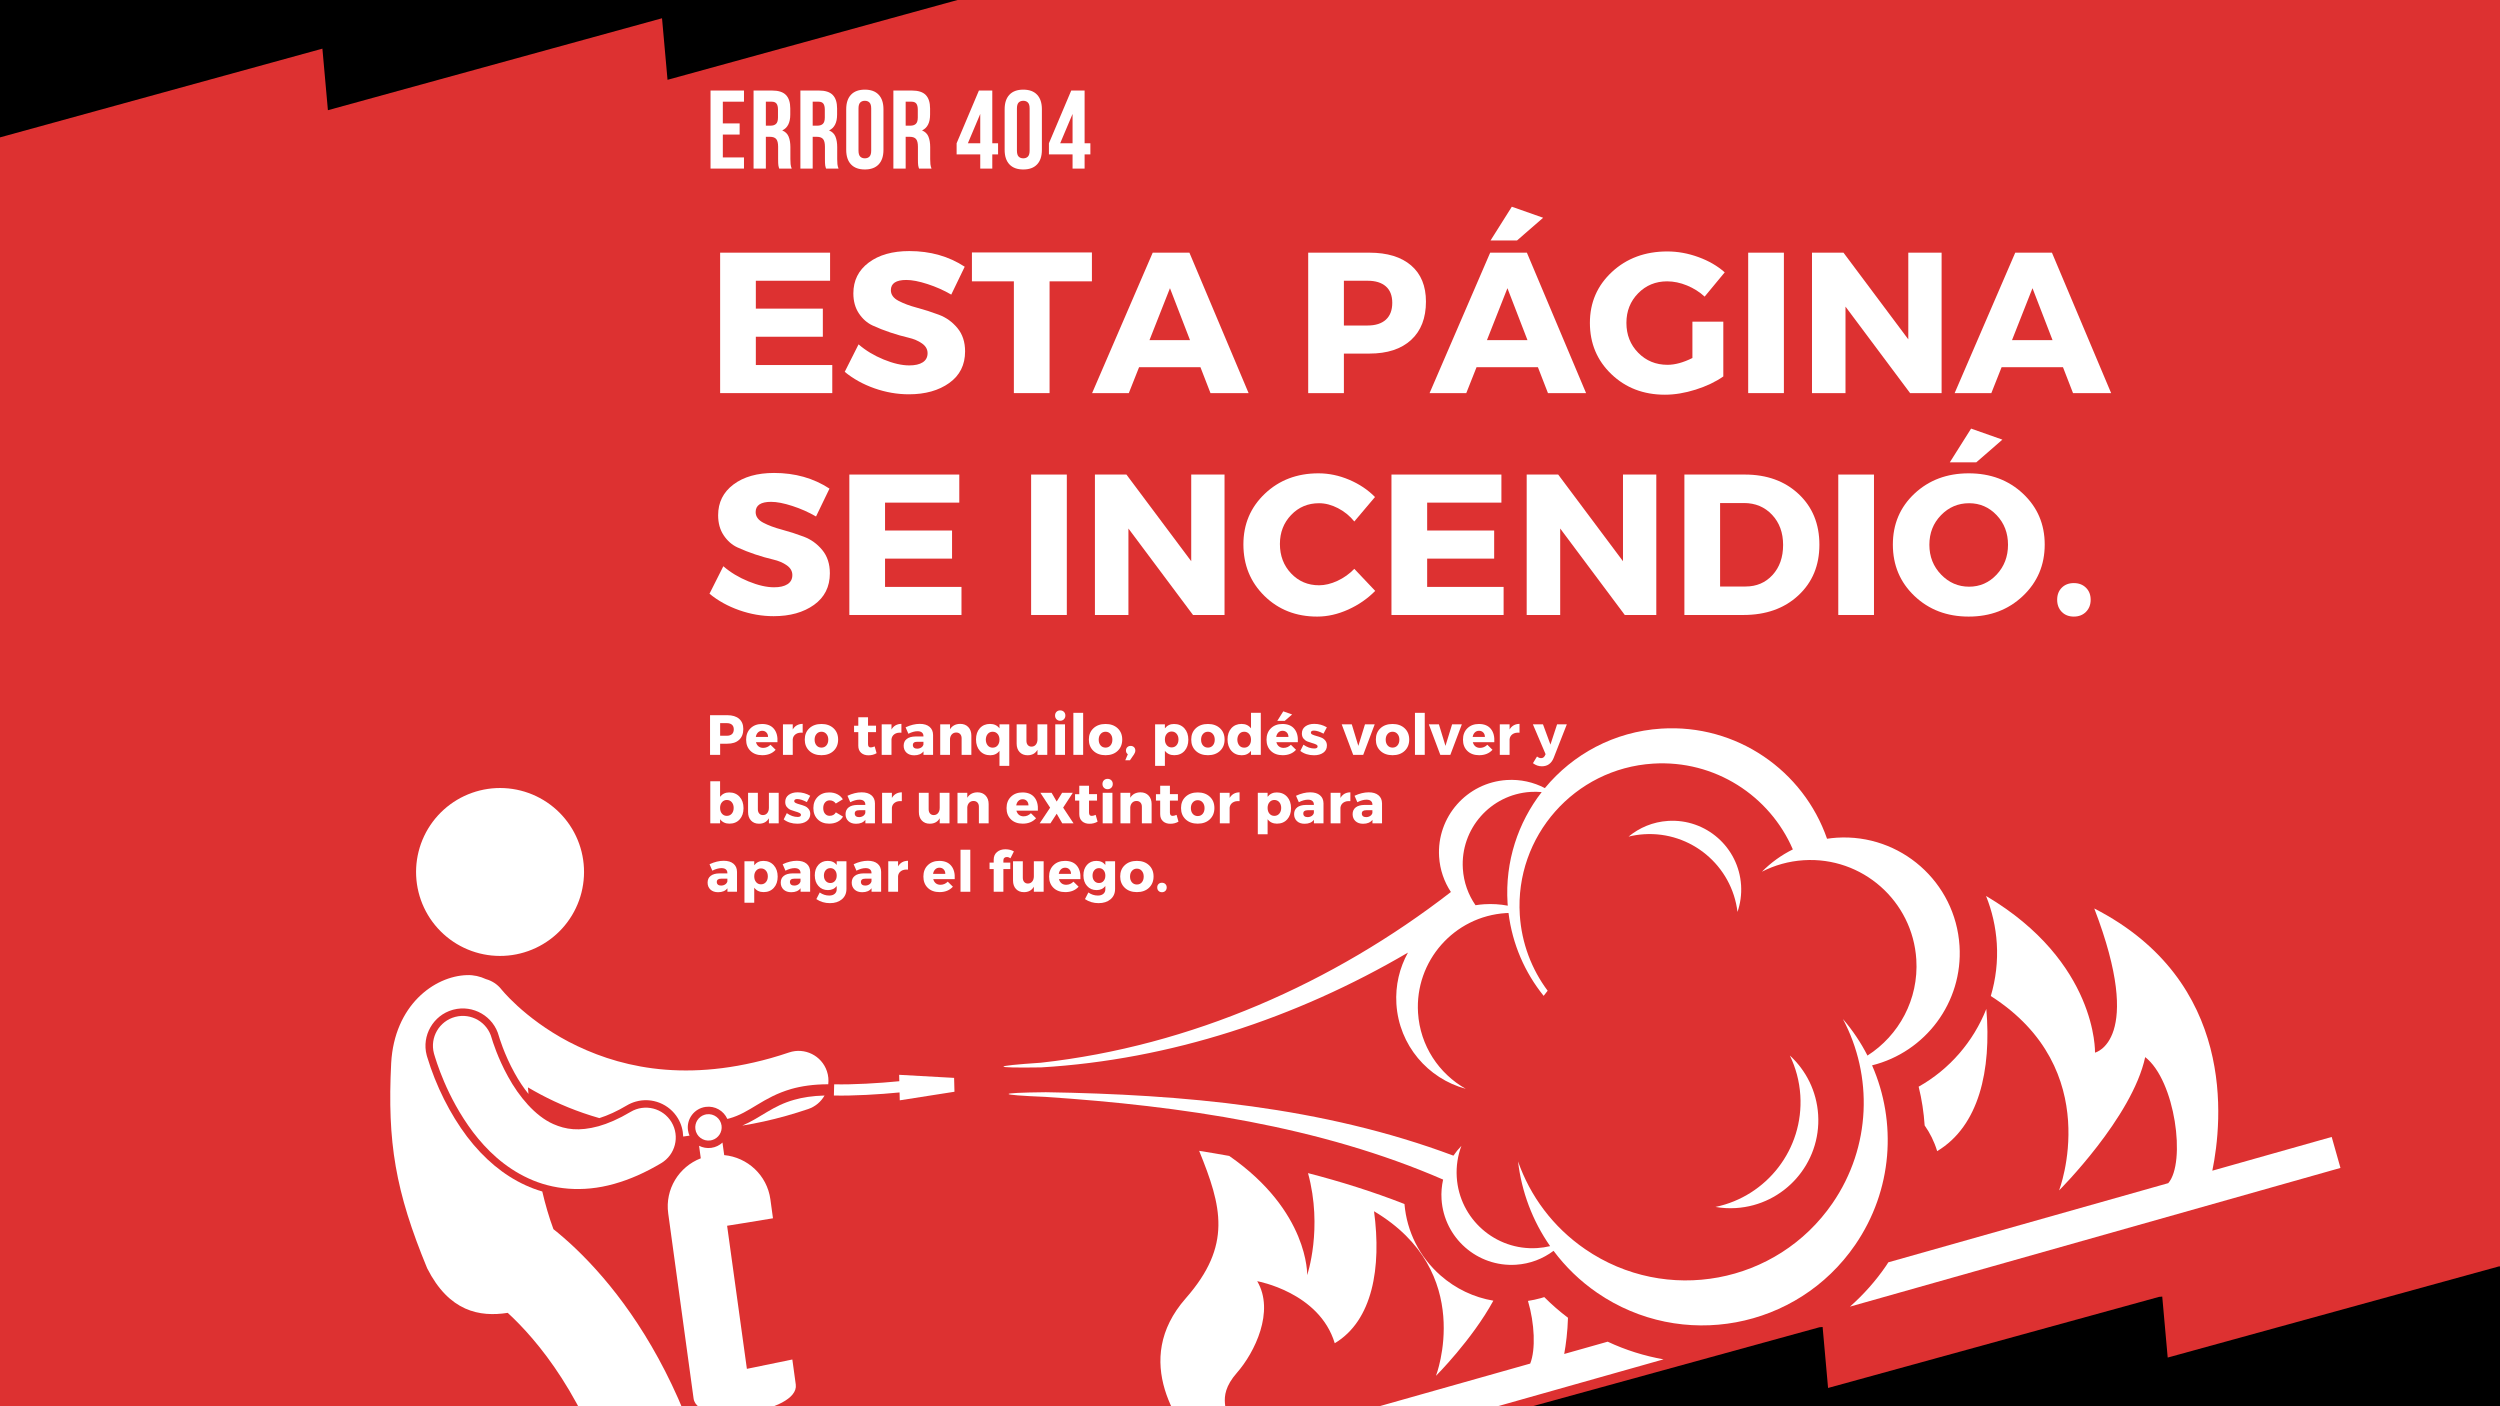 <?xml version="1.0" encoding="UTF-8"?><svg xmlns="http://www.w3.org/2000/svg" xmlns:xlink="http://www.w3.org/1999/xlink" contentScriptType="text/ecmascript" width="1440" zoomAndPan="magnify" contentStyleType="text/css" viewBox="0 0 1440 810" height="810" preserveAspectRatio="xMidYMid meet" version="1.0"><defs><g><g id="glyph-0-0"/><g id="glyph-0-1"><path d="M 2.281 -22.844 L 12.234 -22.844 C 15.148 -22.844 17.41 -22.148 19.016 -20.766 C 20.629 -19.379 21.438 -17.414 21.438 -14.875 C 21.438 -12.195 20.629 -10.117 19.016 -8.641 C 17.41 -7.16 15.148 -6.422 12.234 -6.422 L 8.094 -6.422 L 8.094 0 L 2.281 0 Z M 8.094 -18.266 L 8.094 -11 L 11.938 -11 C 13.219 -11 14.207 -11.312 14.906 -11.938 C 15.602 -12.57 15.953 -13.488 15.953 -14.688 C 15.953 -15.852 15.602 -16.738 14.906 -17.344 C 14.207 -17.957 13.219 -18.266 11.938 -18.266 Z M 8.094 -18.266 "/></g><g id="glyph-0-2"><path d="M 9.953 -17.781 C 12.992 -17.781 15.281 -16.844 16.812 -14.969 C 18.352 -13.102 19.023 -10.539 18.828 -7.281 L 6.453 -7.281 C 6.742 -6.227 7.242 -5.422 7.953 -4.859 C 8.672 -4.297 9.555 -4.016 10.609 -4.016 C 12.211 -4.016 13.613 -4.613 14.812 -5.812 L 17.781 -2.906 C 15.883 -0.832 13.328 0.203 10.109 0.203 C 7.266 0.203 5 -0.613 3.312 -2.25 C 1.625 -3.883 0.781 -6.051 0.781 -8.75 C 0.781 -11.469 1.625 -13.648 3.312 -15.297 C 5 -16.953 7.211 -17.781 9.953 -17.781 Z M 6.359 -10.312 L 13.406 -10.312 C 13.406 -11.375 13.094 -12.227 12.469 -12.875 C 11.852 -13.531 11.035 -13.859 10.016 -13.859 C 9.055 -13.859 8.25 -13.535 7.594 -12.891 C 6.945 -12.254 6.535 -11.395 6.359 -10.312 Z M 6.359 -10.312 "/></g><g id="glyph-0-3"><path d="M 7.891 -17.578 L 7.891 -14.609 C 9.129 -16.723 11.035 -17.801 13.609 -17.844 L 13.609 -12.75 C 11.992 -12.906 10.676 -12.641 9.656 -11.953 C 8.633 -11.266 8.047 -10.289 7.891 -9.031 L 7.891 0 L 2.25 0 L 2.25 -17.578 Z M 7.891 -17.578 "/></g><g id="glyph-0-4"><path d="M 10.406 -17.781 C 13.281 -17.781 15.598 -16.957 17.359 -15.312 C 19.117 -13.676 20 -11.508 20 -8.812 C 20 -6.113 19.117 -3.938 17.359 -2.281 C 15.598 -0.625 13.281 0.203 10.406 0.203 C 7.508 0.203 5.18 -0.625 3.422 -2.281 C 1.66 -3.938 0.781 -6.113 0.781 -8.812 C 0.781 -11.508 1.66 -13.676 3.422 -15.312 C 5.18 -16.957 7.508 -17.781 10.406 -17.781 Z M 10.406 -13.312 C 9.227 -13.312 8.273 -12.883 7.547 -12.031 C 6.816 -11.188 6.453 -10.094 6.453 -8.75 C 6.453 -7.375 6.816 -6.266 7.547 -5.422 C 8.273 -4.586 9.227 -4.172 10.406 -4.172 C 11.562 -4.172 12.504 -4.586 13.234 -5.422 C 13.961 -6.266 14.328 -7.375 14.328 -8.75 C 14.328 -10.094 13.961 -11.188 13.234 -12.031 C 12.504 -12.883 11.562 -13.312 10.406 -13.312 Z M 10.406 -13.312 "/></g><g id="glyph-0-5"/><g id="glyph-0-6"><path d="M 12.5 -4.859 L 13.609 -0.953 C 12.234 -0.141 10.664 0.266 8.906 0.266 C 7.164 0.266 5.754 -0.219 4.672 -1.188 C 3.598 -2.156 3.062 -3.531 3.062 -5.312 L 3.062 -13.078 L 0.625 -13.078 L 0.625 -16.766 L 3.062 -16.766 L 3.062 -21.656 L 8.672 -21.656 L 8.672 -16.797 L 13.281 -16.797 L 13.281 -13.078 L 8.672 -13.078 L 8.672 -6.203 C 8.672 -5.523 8.805 -5.023 9.078 -4.703 C 9.359 -4.391 9.77 -4.25 10.312 -4.281 C 10.832 -4.281 11.562 -4.473 12.5 -4.859 Z M 12.5 -4.859 "/></g><g id="glyph-0-7"><path d="M 10.141 -17.844 C 12.555 -17.844 14.43 -17.281 15.766 -16.156 C 17.109 -15.039 17.789 -13.484 17.812 -11.484 L 17.812 0 L 12.297 0 L 12.297 -2.016 C 11.148 -0.492 9.359 0.266 6.922 0.266 C 5.066 0.266 3.594 -0.242 2.5 -1.266 C 1.414 -2.297 0.875 -3.625 0.875 -5.25 C 0.875 -6.926 1.457 -8.223 2.625 -9.141 C 3.789 -10.066 5.461 -10.547 7.641 -10.578 L 12.266 -10.578 L 12.266 -10.828 C 12.266 -11.703 11.973 -12.383 11.391 -12.875 C 10.816 -13.363 9.969 -13.609 8.844 -13.609 C 7.25 -13.609 5.5 -13.117 3.594 -12.141 L 1.984 -15.859 C 4.836 -17.18 7.555 -17.844 10.141 -17.844 Z M 8.641 -3.562 C 9.535 -3.562 10.316 -3.781 10.984 -4.219 C 11.66 -4.664 12.086 -5.25 12.266 -5.969 L 12.266 -7.531 L 8.703 -7.531 C 7.016 -7.531 6.172 -6.898 6.172 -5.641 C 6.172 -4.992 6.383 -4.484 6.812 -4.109 C 7.25 -3.742 7.859 -3.562 8.641 -3.562 Z M 8.641 -3.562 "/></g><g id="glyph-0-8"><path d="M 13.766 -17.844 C 15.703 -17.844 17.254 -17.227 18.422 -16 C 19.598 -14.77 20.188 -13.133 20.188 -11.094 L 20.188 0 L 14.578 0 L 14.578 -9.531 C 14.578 -10.551 14.301 -11.359 13.75 -11.953 C 13.195 -12.555 12.441 -12.859 11.484 -12.859 C 10.484 -12.859 9.66 -12.531 9.016 -11.875 C 8.379 -11.219 8.004 -10.359 7.891 -9.297 L 7.891 0 L 2.25 0 L 2.25 -17.578 L 7.891 -17.578 L 7.891 -14.719 C 9.129 -16.758 11.086 -17.801 13.766 -17.844 Z M 13.766 -17.844 "/></g><g id="glyph-0-9"><path d="M 19.969 -17.578 L 19.969 6.328 L 14.328 6.328 L 14.328 -2.312 C 13.035 -0.613 11.27 0.234 9.031 0.234 C 6.551 0.234 4.562 -0.602 3.062 -2.281 C 1.562 -3.957 0.812 -6.156 0.812 -8.875 C 0.812 -11.57 1.551 -13.734 3.031 -15.359 C 4.508 -16.992 6.469 -17.812 8.906 -17.812 C 11.227 -17.812 13.035 -16.961 14.328 -15.266 L 14.328 -17.578 Z M 7.562 -5.406 C 8.281 -4.562 9.227 -4.141 10.406 -4.141 C 11.582 -4.141 12.531 -4.562 13.25 -5.406 C 13.969 -6.258 14.328 -7.375 14.328 -8.75 C 14.328 -10.094 13.969 -11.188 13.25 -12.031 C 12.531 -12.883 11.582 -13.312 10.406 -13.312 C 9.227 -13.312 8.281 -12.891 7.562 -12.047 C 6.852 -11.211 6.484 -10.113 6.453 -8.75 C 6.484 -7.375 6.852 -6.258 7.562 -5.406 Z M 7.562 -5.406 "/></g><g id="glyph-0-10"><path d="M 19.375 -17.578 L 19.375 0 L 13.734 0 L 13.734 -2.906 C 12.535 -0.812 10.633 0.234 8.031 0.234 C 6.113 0.234 4.582 -0.375 3.438 -1.594 C 2.301 -2.812 1.734 -4.445 1.734 -6.5 L 1.734 -17.578 L 7.375 -17.578 L 7.375 -8.094 C 7.375 -7.051 7.641 -6.227 8.172 -5.625 C 8.703 -5.031 9.414 -4.734 10.312 -4.734 C 11.375 -4.754 12.207 -5.148 12.812 -5.922 C 13.426 -6.691 13.734 -7.688 13.734 -8.906 L 13.734 -17.578 Z M 19.375 -17.578 "/></g><g id="glyph-0-11"><path d="M 2.953 -24.781 C 3.504 -25.332 4.211 -25.609 5.078 -25.609 C 5.953 -25.609 6.664 -25.332 7.219 -24.781 C 7.781 -24.227 8.062 -23.516 8.062 -22.641 C 8.062 -21.773 7.781 -21.055 7.219 -20.484 C 6.664 -19.922 5.953 -19.641 5.078 -19.641 C 4.211 -19.641 3.504 -19.922 2.953 -20.484 C 2.398 -21.055 2.125 -21.773 2.125 -22.641 C 2.125 -23.516 2.398 -24.227 2.953 -24.781 Z M 7.859 0 L 2.25 0 L 2.25 -17.578 L 7.859 -17.578 Z M 7.859 0 "/></g><g id="glyph-0-12"><path d="M 8.062 0 L 2.422 0 L 2.422 -24.203 L 8.062 -24.203 Z M 8.062 0 "/></g><g id="glyph-0-13"><path d="M 3.984 -5.156 C 4.742 -5.156 5.379 -4.914 5.891 -4.438 C 6.398 -3.957 6.656 -3.305 6.656 -2.484 C 6.656 -1.785 6.414 -1.066 5.938 -0.328 L 3.562 3.125 L 0.875 3.125 L 2.344 -0.359 C 1.625 -0.836 1.266 -1.547 1.266 -2.484 C 1.266 -3.266 1.52 -3.906 2.031 -4.406 C 2.551 -4.906 3.203 -5.156 3.984 -5.156 Z M 3.984 -5.156 "/></g><g id="glyph-0-14"><path d="M 13.312 -17.781 C 15.789 -17.781 17.785 -16.945 19.297 -15.281 C 20.805 -13.613 21.562 -11.422 21.562 -8.703 C 21.562 -6.035 20.82 -3.883 19.344 -2.25 C 17.863 -0.613 15.895 0.203 13.438 0.203 C 11.133 0.203 9.344 -0.645 8.062 -2.344 L 8.062 6.328 L 2.422 6.328 L 2.422 -17.578 L 8.062 -17.578 L 8.062 -15.266 C 9.363 -16.941 11.113 -17.781 13.312 -17.781 Z M 11.938 -4.281 C 13.113 -4.281 14.066 -4.707 14.797 -5.562 C 15.523 -6.414 15.891 -7.516 15.891 -8.859 C 15.891 -10.211 15.523 -11.312 14.797 -12.156 C 14.066 -13.008 13.113 -13.438 11.938 -13.438 C 10.812 -13.438 9.883 -13.008 9.156 -12.156 C 8.426 -11.312 8.062 -10.219 8.062 -8.875 C 8.062 -7.5 8.422 -6.391 9.141 -5.547 C 9.859 -4.703 10.789 -4.281 11.938 -4.281 Z M 11.938 -4.281 "/></g><g id="glyph-0-15"><path d="M 19.969 -24.203 L 19.969 0 L 14.328 0 L 14.328 -2.312 C 13.035 -0.613 11.27 0.234 9.031 0.234 C 6.551 0.234 4.562 -0.602 3.062 -2.281 C 1.562 -3.957 0.812 -6.156 0.812 -8.875 C 0.812 -11.57 1.551 -13.734 3.031 -15.359 C 4.508 -16.992 6.469 -17.812 8.906 -17.812 C 11.227 -17.812 13.035 -16.961 14.328 -15.266 L 14.328 -24.203 Z M 7.562 -5.406 C 8.281 -4.562 9.227 -4.141 10.406 -4.141 C 11.582 -4.141 12.531 -4.562 13.25 -5.406 C 13.969 -6.258 14.328 -7.375 14.328 -8.75 C 14.328 -10.094 13.969 -11.188 13.25 -12.031 C 12.531 -12.883 11.582 -13.312 10.406 -13.312 C 9.227 -13.312 8.281 -12.891 7.562 -12.047 C 6.852 -11.211 6.484 -10.113 6.453 -8.75 C 6.484 -7.375 6.852 -6.258 7.562 -5.406 Z M 7.562 -5.406 "/></g><g id="glyph-0-16"><path d="M 11.281 -19.578 L 6.984 -19.578 L 10.438 -25.062 L 15.531 -23.266 Z M 9.953 -17.781 C 12.992 -17.781 15.281 -16.844 16.812 -14.969 C 18.352 -13.102 19.023 -10.539 18.828 -7.281 L 6.453 -7.281 C 6.742 -6.227 7.242 -5.422 7.953 -4.859 C 8.672 -4.297 9.555 -4.016 10.609 -4.016 C 12.211 -4.016 13.613 -4.613 14.812 -5.812 L 17.781 -2.906 C 15.883 -0.832 13.328 0.203 10.109 0.203 C 7.266 0.203 5 -0.613 3.312 -2.25 C 1.625 -3.883 0.781 -6.051 0.781 -8.75 C 0.781 -11.469 1.625 -13.648 3.312 -15.297 C 5 -16.953 7.211 -17.781 9.953 -17.781 Z M 6.359 -10.312 L 13.406 -10.312 C 13.406 -11.375 13.094 -12.227 12.469 -12.875 C 11.852 -13.531 11.035 -13.859 10.016 -13.859 C 9.055 -13.859 8.25 -13.535 7.594 -12.891 C 6.945 -12.254 6.535 -11.395 6.359 -10.312 Z M 6.359 -10.312 "/></g><g id="glyph-0-17"><path d="M 8.547 -17.844 C 11.141 -17.844 13.555 -17.18 15.797 -15.859 L 13.859 -12.203 C 11.691 -13.379 9.844 -13.969 8.312 -13.969 C 7.164 -13.969 6.594 -13.562 6.594 -12.75 C 6.594 -12.32 6.906 -11.957 7.531 -11.656 C 8.164 -11.363 8.938 -11.098 9.844 -10.859 C 10.758 -10.617 11.672 -10.316 12.578 -9.953 C 13.484 -9.598 14.25 -9.031 14.875 -8.25 C 15.508 -7.469 15.828 -6.516 15.828 -5.391 C 15.828 -3.617 15.141 -2.238 13.766 -1.25 C 12.398 -0.258 10.617 0.234 8.422 0.234 C 5.305 0.234 2.672 -0.594 0.516 -2.25 L 2.312 -5.844 C 4.383 -4.383 6.461 -3.656 8.547 -3.656 C 9.828 -3.656 10.469 -4.055 10.469 -4.859 C 10.469 -5.316 10.156 -5.695 9.531 -6 C 8.914 -6.301 8.16 -6.57 7.266 -6.812 C 6.379 -7.051 5.488 -7.348 4.594 -7.703 C 3.707 -8.066 2.953 -8.629 2.328 -9.391 C 1.711 -10.148 1.406 -11.109 1.406 -12.266 C 1.406 -14.023 2.066 -15.395 3.391 -16.375 C 4.723 -17.352 6.441 -17.844 8.547 -17.844 Z M 8.547 -17.844 "/></g><g id="glyph-0-18"><path d="M 12.234 0 L 6.453 0 L -0.156 -17.578 L 5.641 -17.578 L 9.422 -5.156 L 13.25 -17.578 L 18.859 -17.578 Z M 12.234 0 "/></g><g id="glyph-0-19"><path d="M 19.156 -17.578 L 11.547 1.828 C 10.242 5.004 7.984 6.594 4.766 6.594 C 2.891 6.594 1.18 5.992 -0.359 4.797 L 1.984 0.953 C 2.773 1.578 3.551 1.891 4.312 1.891 C 5.312 1.891 6.039 1.422 6.5 0.484 L 6.922 -0.391 L -0.391 -17.578 L 5.422 -17.578 L 9.719 -5.906 L 13.547 -17.578 Z M 19.156 -17.578 "/></g><g id="glyph-0-20"><path d="M 13.312 -17.781 C 15.789 -17.781 17.785 -16.945 19.297 -15.281 C 20.805 -13.613 21.562 -11.422 21.562 -8.703 C 21.562 -6.035 20.82 -3.883 19.344 -2.25 C 17.863 -0.613 15.895 0.203 13.438 0.203 C 11.133 0.203 9.344 -0.645 8.062 -2.344 L 8.062 0 L 2.422 0 L 2.422 -24.203 L 8.062 -24.203 L 8.062 -15.266 C 9.363 -16.941 11.113 -17.781 13.312 -17.781 Z M 11.938 -4.281 C 13.113 -4.281 14.066 -4.707 14.797 -5.562 C 15.523 -6.414 15.891 -7.516 15.891 -8.859 C 15.891 -10.211 15.523 -11.312 14.797 -12.156 C 14.066 -13.008 13.113 -13.438 11.938 -13.438 C 10.812 -13.438 9.883 -13.008 9.156 -12.156 C 8.426 -11.312 8.062 -10.219 8.062 -8.875 C 8.062 -7.5 8.422 -6.391 9.141 -5.547 C 9.859 -4.703 10.789 -4.281 11.938 -4.281 Z M 11.938 -4.281 "/></g><g id="glyph-0-21"><path d="M 9.922 -17.781 C 11.66 -17.781 13.207 -17.438 14.562 -16.75 C 15.926 -16.062 16.988 -15.086 17.75 -13.828 L 13.703 -11.391 C 12.828 -12.609 11.641 -13.219 10.141 -13.219 C 9.055 -13.219 8.172 -12.805 7.484 -11.984 C 6.797 -11.172 6.453 -10.102 6.453 -8.781 C 6.453 -7.426 6.789 -6.344 7.469 -5.531 C 8.145 -4.719 9.035 -4.312 10.141 -4.312 C 11.797 -4.312 12.992 -4.973 13.734 -6.297 L 17.844 -3.875 C 17.125 -2.57 16.07 -1.566 14.688 -0.859 C 13.312 -0.148 11.703 0.203 9.859 0.203 C 7.141 0.203 4.945 -0.617 3.281 -2.266 C 1.613 -3.91 0.781 -6.07 0.781 -8.75 C 0.781 -11.438 1.625 -13.613 3.312 -15.281 C 5 -16.945 7.203 -17.781 9.922 -17.781 Z M 9.922 -17.781 "/></g><g id="glyph-0-22"><path d="M 9.922 -12.531 L 13.047 -17.578 L 19.219 -17.578 L 13.641 -9.031 L 19.609 0 L 13.109 0 L 9.922 -5.516 L 6.328 0 L 0.125 0 L 6.141 -9 L 0.516 -17.578 L 6.984 -17.578 Z M 9.922 -12.531 "/></g><g id="glyph-0-23"><path d="M 19.047 -17.578 L 19.047 -1.594 C 19.047 0.883 18.172 2.863 16.422 4.344 C 14.672 5.82 12.375 6.562 9.531 6.562 C 6.613 6.562 4.004 5.785 1.703 4.234 L 3.656 0.422 C 5.352 1.598 7.172 2.188 9.109 2.188 C 10.453 2.188 11.508 1.859 12.281 1.203 C 13.051 0.555 13.438 -0.32 13.438 -1.438 L 13.438 -3.297 C 12.238 -1.734 10.555 -0.953 8.391 -0.953 C 6.148 -0.953 4.328 -1.734 2.922 -3.297 C 1.516 -4.859 0.812 -6.914 0.812 -9.469 C 0.812 -11.945 1.492 -13.953 2.859 -15.484 C 4.234 -17.016 6.031 -17.781 8.25 -17.781 C 10.488 -17.801 12.219 -17.02 13.438 -15.438 L 13.438 -17.578 Z M 9.781 -5.031 C 10.875 -5.031 11.754 -5.426 12.422 -6.219 C 13.098 -7.008 13.438 -8.035 13.438 -9.297 C 13.438 -10.578 13.098 -11.613 12.422 -12.406 C 11.754 -13.207 10.875 -13.609 9.781 -13.609 C 8.676 -13.609 7.781 -13.207 7.094 -12.406 C 6.406 -11.613 6.062 -10.578 6.062 -9.297 C 6.062 -8.035 6.406 -7.008 7.094 -6.219 C 7.781 -5.426 8.676 -5.031 9.781 -5.031 Z M 9.781 -5.031 "/></g><g id="glyph-0-24"><path d="M 10.891 -20 C 10.305 -20.02 9.82 -19.859 9.438 -19.516 C 9.062 -19.18 8.875 -18.703 8.875 -18.078 L 8.875 -16.797 L 12.859 -16.797 L 12.859 -13.078 L 8.875 -13.078 L 8.875 0 L 3.297 0 L 3.297 -13.078 L 0.906 -13.078 L 0.906 -16.797 L 3.297 -16.797 L 3.297 -18.438 C 3.297 -20.32 3.926 -21.797 5.188 -22.859 C 6.445 -23.93 8.055 -24.469 10.016 -24.469 C 11.891 -24.469 13.531 -24.055 14.938 -23.234 L 12.953 -19.281 C 12.297 -19.758 11.609 -20 10.891 -20 Z M 10.891 -20 "/></g><g id="glyph-0-25"><path d="M 1.984 -4.438 C 2.484 -4.938 3.133 -5.188 3.938 -5.188 C 4.75 -5.188 5.41 -4.938 5.922 -4.438 C 6.43 -3.938 6.688 -3.281 6.688 -2.469 C 6.688 -1.664 6.43 -1.008 5.922 -0.5 C 5.41 0.008 4.75 0.266 3.938 0.266 C 3.133 0.266 2.484 0.008 1.984 -0.5 C 1.484 -1.008 1.234 -1.664 1.234 -2.469 C 1.234 -3.281 1.484 -3.938 1.984 -4.438 Z M 1.984 -4.438 "/></g><g id="glyph-1-0"/><g id="glyph-1-1"><path d="M 71.422 -64.719 L 28.656 -64.719 L 28.656 -48.656 L 67.25 -48.656 L 67.25 -32.469 L 28.656 -32.469 L 28.656 -16.172 L 72.688 -16.172 L 72.688 0 L 8.094 0 L 8.094 -80.891 L 71.422 -80.891 Z M 71.422 -64.719 "/></g><g id="glyph-1-2"><path d="M 39.172 -81.812 C 51.266 -81.812 61.898 -78.805 71.078 -72.797 L 63.328 -56.734 C 59.086 -59.203 54.539 -61.223 49.688 -62.797 C 44.832 -64.379 40.75 -65.172 37.438 -65.172 C 31.508 -65.172 28.547 -63.207 28.547 -59.281 C 28.547 -56.738 30.008 -54.695 32.938 -53.156 C 35.863 -51.613 39.426 -50.285 43.625 -49.172 C 47.82 -48.055 52.02 -46.707 56.219 -45.125 C 60.414 -43.551 63.977 -40.988 66.906 -37.438 C 69.832 -33.895 71.297 -29.426 71.297 -24.031 C 71.297 -16.25 68.254 -10.18 62.172 -5.828 C 56.086 -1.484 48.344 0.688 38.938 0.688 C 32.238 0.688 25.613 -0.461 19.062 -2.766 C 12.52 -5.078 6.82 -8.238 1.969 -12.25 L 9.938 -28.078 C 14.02 -24.535 18.832 -21.629 24.375 -19.359 C 29.926 -17.086 34.859 -15.953 39.172 -15.953 C 42.484 -15.953 45.062 -16.547 46.906 -17.734 C 48.758 -18.93 49.688 -20.688 49.688 -23 C 49.688 -25.227 48.625 -27.094 46.5 -28.594 C 44.383 -30.102 41.75 -31.223 38.594 -31.953 C 35.438 -32.68 32.008 -33.66 28.312 -34.891 C 24.613 -36.129 21.188 -37.477 18.031 -38.938 C 14.875 -40.406 12.234 -42.738 10.109 -45.938 C 7.992 -49.133 6.938 -52.969 6.938 -57.438 C 6.938 -64.832 9.879 -70.742 15.766 -75.172 C 21.66 -79.598 29.461 -81.812 39.172 -81.812 Z M 39.172 -81.812 "/></g><g id="glyph-1-3"><path d="M 69.922 -64.375 L 45.531 -64.375 L 45.531 0 L 24.969 0 L 24.969 -64.375 L 0.812 -64.375 L 0.812 -81.016 L 69.922 -81.016 Z M 69.922 -64.375 "/></g><g id="glyph-1-4"><path d="M 61.828 -14.906 L 26.469 -14.906 L 20.562 0 L -0.578 0 L 34.328 -80.891 L 55.469 -80.891 L 89.562 0 L 67.609 0 Z M 55.812 -30.516 L 44.266 -60.438 L 32.469 -30.516 Z M 55.812 -30.516 "/></g><g id="glyph-1-5"/><g id="glyph-1-6"><path d="M 8.094 -80.891 L 43.328 -80.891 C 53.66 -80.891 61.676 -78.441 67.375 -73.547 C 73.07 -68.66 75.922 -61.711 75.922 -52.703 C 75.922 -43.223 73.07 -35.863 67.375 -30.625 C 61.676 -25.383 53.66 -22.766 43.328 -22.766 L 28.656 -22.766 L 28.656 0 L 8.094 0 Z M 28.656 -64.719 L 28.656 -38.938 L 42.297 -38.938 C 46.836 -38.938 50.344 -40.051 52.812 -42.281 C 55.281 -44.52 56.516 -47.758 56.516 -52 C 56.516 -56.164 55.281 -59.328 52.812 -61.484 C 50.344 -63.641 46.836 -64.719 42.297 -64.719 Z M 28.656 -64.719 "/></g><g id="glyph-1-7"><path d="M 49.812 -87.938 L 34.547 -87.938 L 46.797 -107.359 L 64.828 -101 Z M 61.828 -14.906 L 26.469 -14.906 L 20.562 0 L -0.578 0 L 34.328 -80.891 L 55.469 -80.891 L 89.562 0 L 67.609 0 Z M 55.812 -30.516 L 44.266 -60.438 L 32.469 -30.516 Z M 55.812 -30.516 "/></g><g id="glyph-1-8"><path d="M 61.828 -41.141 L 79.625 -41.141 L 79.625 -9.594 C 75.227 -6.508 69.93 -3.984 63.734 -2.016 C 57.535 -0.055 51.625 0.922 46 0.922 C 33.664 0.922 23.379 -3.023 15.141 -10.922 C 6.898 -18.816 2.781 -28.66 2.781 -40.453 C 2.781 -52.16 7.016 -61.941 15.484 -69.797 C 23.961 -77.66 34.594 -81.594 47.375 -81.594 C 53.383 -81.594 59.352 -80.508 65.281 -78.344 C 71.219 -76.188 76.27 -73.258 80.438 -69.562 L 68.875 -55.578 C 65.945 -58.273 62.555 -60.414 58.703 -62 C 54.848 -63.582 51.035 -64.375 47.266 -64.375 C 40.641 -64.375 35.07 -62.078 30.562 -57.484 C 26.062 -52.898 23.812 -47.223 23.812 -40.453 C 23.812 -33.586 26.082 -27.844 30.625 -23.219 C 35.164 -18.602 40.789 -16.297 47.5 -16.297 C 51.812 -16.297 56.586 -17.602 61.828 -20.219 Z M 61.828 -41.141 "/></g><g id="glyph-1-9"><path d="M 28.656 0 L 8.094 0 L 8.094 -80.891 L 28.656 -80.891 Z M 28.656 0 "/></g><g id="glyph-1-10"><path d="M 82.75 0 L 64.594 0 L 27.391 -49.812 L 27.391 0 L 8.094 0 L 8.094 -80.891 L 26.234 -80.891 L 63.562 -30.969 L 63.562 -80.891 L 82.75 -80.891 Z M 82.75 0 "/></g><g id="glyph-1-11"><path d="M 46 -81.594 C 52 -81.594 57.906 -80.359 63.719 -77.891 C 69.539 -75.422 74.492 -72.109 78.578 -67.953 L 66.672 -53.859 C 64.055 -57.086 60.914 -59.645 57.25 -61.531 C 53.594 -63.426 49.957 -64.375 46.344 -64.375 C 39.945 -64.375 34.594 -62.117 30.281 -57.609 C 25.969 -53.098 23.812 -47.531 23.812 -40.906 C 23.812 -34.125 25.969 -28.461 30.281 -23.922 C 34.594 -19.379 39.945 -17.109 46.344 -17.109 C 49.727 -17.109 53.25 -17.953 56.906 -19.641 C 60.57 -21.336 63.828 -23.648 66.672 -26.578 L 78.703 -13.875 C 74.305 -9.406 69.125 -5.82 63.156 -3.125 C 57.188 -0.426 51.234 0.922 45.297 0.922 C 33.129 0.922 23 -3.039 14.906 -10.969 C 6.82 -18.906 2.781 -28.805 2.781 -40.672 C 2.781 -52.305 6.898 -62.035 15.141 -69.859 C 23.379 -77.68 33.664 -81.594 46 -81.594 Z M 46 -81.594 "/></g><g id="glyph-1-12"><path d="M 8.094 -80.891 L 42.875 -80.891 C 55.582 -80.891 65.922 -77.148 73.891 -69.672 C 81.867 -62.203 85.859 -52.461 85.859 -40.453 C 85.859 -28.504 81.812 -18.773 73.719 -11.266 C 65.633 -3.754 55.082 0 42.062 0 L 8.094 0 Z M 28.656 -64.484 L 28.656 -16.406 L 43.328 -16.406 C 49.648 -16.406 54.832 -18.617 58.875 -23.047 C 62.926 -27.484 64.953 -33.242 64.953 -40.328 C 64.953 -47.422 62.832 -53.219 58.594 -57.719 C 54.352 -62.227 48.957 -64.484 42.406 -64.484 Z M 28.656 -64.484 "/></g><g id="glyph-1-13"><path d="M 65.875 -101 L 50.844 -87.938 L 35.594 -87.938 L 47.844 -107.359 Z M 46.453 -81.594 C 59.016 -81.594 69.453 -77.68 77.766 -69.859 C 86.086 -62.035 90.25 -52.27 90.25 -40.562 C 90.25 -28.77 86.066 -18.906 77.703 -10.969 C 69.348 -3.039 58.93 0.922 46.453 0.922 C 33.973 0.922 23.57 -3.023 15.25 -10.922 C 6.938 -18.816 2.781 -28.695 2.781 -40.562 C 2.781 -52.352 6.938 -62.141 15.25 -69.922 C 23.57 -77.703 33.973 -81.594 46.453 -81.594 Z M 46.688 -64.375 C 40.375 -64.375 34.984 -62.078 30.516 -57.484 C 26.047 -52.898 23.812 -47.219 23.812 -40.438 C 23.812 -33.664 26.062 -27.945 30.562 -23.281 C 35.07 -18.625 40.445 -16.297 46.688 -16.297 C 52.926 -16.297 58.223 -18.625 62.578 -23.281 C 66.93 -27.945 69.109 -33.664 69.109 -40.438 C 69.109 -47.219 66.93 -52.898 62.578 -57.484 C 58.223 -62.078 52.926 -64.375 46.688 -64.375 Z M 46.688 -64.375 "/></g><g id="glyph-1-14"><path d="M 7.047 -15.719 C 8.816 -17.488 11.129 -18.375 13.984 -18.375 C 16.836 -18.375 19.164 -17.488 20.969 -15.719 C 22.781 -13.945 23.688 -11.633 23.688 -8.781 C 23.688 -5.926 22.781 -3.594 20.969 -1.781 C 19.164 0.02 16.836 0.922 13.984 0.922 C 11.129 0.922 8.816 0.02 7.047 -1.781 C 5.273 -3.594 4.391 -5.926 4.391 -8.781 C 4.391 -11.633 5.273 -13.945 7.047 -15.719 Z M 7.047 -15.719 "/></g><g id="glyph-2-0"/><g id="glyph-2-1"><path d="M 9.641 -26.016 L 19.328 -26.016 L 19.328 -19.594 L 9.641 -19.594 L 9.641 -6.422 L 21.828 -6.422 L 21.828 0 L 2.562 0 L 2.562 -44.953 L 21.828 -44.953 L 21.828 -38.531 L 9.641 -38.531 Z M 9.641 -26.016 "/></g><g id="glyph-2-2"><path d="M 17.344 0 C 17.25 -0.301 17.16 -0.578 17.078 -0.828 C 16.992 -1.086 16.922 -1.41 16.859 -1.797 C 16.797 -2.18 16.754 -2.672 16.734 -3.266 C 16.711 -3.867 16.703 -4.617 16.703 -5.516 L 16.703 -12.594 C 16.703 -14.688 16.336 -16.16 15.609 -17.016 C 14.879 -17.867 13.703 -18.297 12.078 -18.297 L 9.641 -18.297 L 9.641 0 L 2.562 0 L 2.562 -44.953 L 13.234 -44.953 C 16.91 -44.953 19.57 -44.094 21.219 -42.375 C 22.875 -40.664 23.703 -38.078 23.703 -34.609 L 23.703 -31.078 C 23.703 -26.453 22.16 -23.414 19.078 -21.969 C 20.867 -21.238 22.098 -20.047 22.766 -18.391 C 23.43 -16.742 23.766 -14.742 23.766 -12.391 L 23.766 -5.453 C 23.766 -4.336 23.805 -3.363 23.891 -2.531 C 23.973 -1.695 24.188 -0.852 24.531 0 Z M 9.641 -38.531 L 9.641 -24.719 L 12.391 -24.719 C 13.723 -24.719 14.758 -25.062 15.5 -25.75 C 16.25 -26.438 16.625 -27.676 16.625 -29.469 L 16.625 -33.906 C 16.625 -35.531 16.336 -36.707 15.766 -37.438 C 15.191 -38.164 14.281 -38.531 13.031 -38.531 Z M 9.641 -38.531 "/></g><g id="glyph-2-3"><path d="M 9.062 -10.344 C 9.062 -8.719 9.391 -7.57 10.047 -6.906 C 10.711 -6.238 11.602 -5.906 12.719 -5.906 C 13.832 -5.906 14.719 -6.238 15.375 -6.906 C 16.039 -7.57 16.375 -8.719 16.375 -10.344 L 16.375 -34.609 C 16.375 -36.234 16.039 -37.379 15.375 -38.047 C 14.719 -38.711 13.832 -39.047 12.719 -39.047 C 11.602 -39.047 10.711 -38.711 10.047 -38.047 C 9.391 -37.379 9.062 -36.234 9.062 -34.609 Z M 1.984 -34.172 C 1.984 -37.805 2.906 -40.598 4.75 -42.547 C 6.594 -44.492 9.25 -45.469 12.719 -45.469 C 16.188 -45.469 18.836 -44.492 20.672 -42.547 C 22.516 -40.598 23.438 -37.805 23.438 -34.172 L 23.438 -10.781 C 23.438 -7.145 22.516 -4.352 20.672 -2.406 C 18.836 -0.457 16.188 0.516 12.719 0.516 C 9.25 0.516 6.594 -0.457 4.75 -2.406 C 2.906 -4.352 1.984 -7.145 1.984 -10.781 Z M 1.984 -34.172 "/></g><g id="glyph-2-4"/><g id="glyph-2-5"><path d="M 0.906 -14.578 L 13.75 -44.953 L 21.453 -44.953 L 21.453 -14.578 L 24.781 -14.578 L 24.781 -8.156 L 21.453 -8.156 L 21.453 0 L 14.516 0 L 14.516 -8.156 L 0.906 -8.156 Z M 14.516 -14.578 L 14.516 -31.469 L 7.391 -14.578 Z M 14.516 -14.578 "/></g><g id="glyph-2-6"><path d="M 9.062 -10.344 C 9.062 -8.719 9.391 -7.57 10.047 -6.906 C 10.711 -6.238 11.602 -5.906 12.719 -5.906 C 13.832 -5.906 14.719 -6.238 15.375 -6.906 C 16.039 -7.57 16.375 -8.719 16.375 -10.344 L 16.375 -34.609 C 16.375 -36.234 16.039 -37.379 15.375 -38.047 C 14.719 -38.711 13.832 -39.047 12.719 -39.047 C 11.602 -39.047 10.711 -38.711 10.047 -38.047 C 9.391 -37.379 9.062 -36.234 9.062 -34.609 Z M 1.984 -34.172 C 1.984 -37.805 2.906 -40.598 4.75 -42.547 C 6.594 -44.492 9.25 -45.469 12.719 -45.469 C 16.188 -45.469 18.836 -44.492 20.672 -42.547 C 22.516 -40.598 23.438 -37.805 23.438 -34.172 L 23.438 -10.781 C 23.438 -7.145 22.516 -4.352 20.672 -2.406 C 18.836 -0.457 16.188 0.516 12.719 0.516 C 9.25 0.516 6.594 -0.457 4.75 -2.406 C 2.906 -4.352 1.984 -7.145 1.984 -10.781 Z M 1.984 -34.172 "/></g></g><clipPath id="clip-0"><path d="M 0 0 L 577 0 L 577 81 L 0 81 Z M 0 0 " clip-rule="nonzero"/></clipPath><clipPath id="clip-1"><path d="M -6.75 80.992 L -48.434 -384.727 L 538.438 -437.254 L 580.121 28.465 Z M -6.75 80.992 " clip-rule="nonzero"/></clipPath><clipPath id="clip-2"><path d="M 185.699 28.023 L 188.875 63.48 L 381.324 10.516 L 384.496 45.973 L 576.949 -6.992 L 538.508 -436.477 L 346.059 -383.512 L 342.883 -418.969 L 150.434 -366.004 L 147.258 -401.461 L -45.191 -348.492 L -6.75 80.992 Z M 185.699 28.023 " clip-rule="nonzero"/></clipPath><clipPath id="clip-3"><path d="M 857 729 L 1440 729 L 1440 810 L 857 810 Z M 857 729 " clip-rule="nonzero"/></clipPath><clipPath id="clip-4"><path d="M 895.785 1246.461 L 854.102 780.742 L 1440.973 728.211 L 1482.656 1193.93 Z M 895.785 1246.461 " clip-rule="nonzero"/></clipPath><clipPath id="clip-5"><path d="M 1088.234 1193.492 L 1091.41 1228.949 L 1283.859 1175.984 L 1287.035 1211.441 L 1479.484 1158.473 L 1441.043 728.992 L 1248.594 781.957 L 1245.418 746.5 L 1052.969 799.465 L 1049.793 764.008 L 857.344 816.977 L 895.785 1246.461 Z M 1088.234 1193.492 " clip-rule="nonzero"/></clipPath><clipPath id="clip-6"><path d="M 427 631 L 475 631 L 475 649 L 427 649 Z M 427 631 " clip-rule="nonzero"/></clipPath><clipPath id="clip-7"><path d="M 167.246 476.082 L 1210.102 181.18 L 1350.512 677.711 L 307.656 972.613 Z M 167.246 476.082 " clip-rule="nonzero"/></clipPath><clipPath id="clip-8"><path d="M 167.246 476.082 L 1210.102 181.18 L 1350.512 677.711 L 307.656 972.613 Z M 167.246 476.082 " clip-rule="nonzero"/></clipPath><clipPath id="clip-9"><path d="M 239 453 L 337 453 L 337 551 L 239 551 Z M 239 453 " clip-rule="nonzero"/></clipPath><clipPath id="clip-10"><path d="M 167.246 476.082 L 1210.102 181.18 L 1350.512 677.711 L 307.656 972.613 Z M 167.246 476.082 " clip-rule="nonzero"/></clipPath><clipPath id="clip-11"><path d="M 167.246 476.082 L 1210.102 181.18 L 1350.512 677.711 L 307.656 972.613 Z M 167.246 476.082 " clip-rule="nonzero"/></clipPath><clipPath id="clip-12"><path d="M 224 561 L 478 561 L 478 810 L 224 810 Z M 224 561 " clip-rule="nonzero"/></clipPath><clipPath id="clip-13"><path d="M 167.246 476.082 L 1210.102 181.18 L 1350.512 677.711 L 307.656 972.613 Z M 167.246 476.082 " clip-rule="nonzero"/></clipPath><clipPath id="clip-14"><path d="M 167.246 476.082 L 1210.102 181.18 L 1350.512 677.711 L 307.656 972.613 Z M 167.246 476.082 " clip-rule="nonzero"/></clipPath><clipPath id="clip-15"><path d="M 384 658 L 459 658 L 459 810 L 384 810 Z M 384 658 " clip-rule="nonzero"/></clipPath><clipPath id="clip-16"><path d="M 167.246 476.082 L 1210.102 181.18 L 1350.512 677.711 L 307.656 972.613 Z M 167.246 476.082 " clip-rule="nonzero"/></clipPath><clipPath id="clip-17"><path d="M 167.246 476.082 L 1210.102 181.18 L 1350.512 677.711 L 307.656 972.613 Z M 167.246 476.082 " clip-rule="nonzero"/></clipPath><clipPath id="clip-18"><path d="M 480 619 L 550 619 L 550 634 L 480 634 Z M 480 619 " clip-rule="nonzero"/></clipPath><clipPath id="clip-19"><path d="M 167.246 476.082 L 1210.102 181.18 L 1350.512 677.711 L 307.656 972.613 Z M 167.246 476.082 " clip-rule="nonzero"/></clipPath><clipPath id="clip-20"><path d="M 167.246 476.082 L 1210.102 181.18 L 1350.512 677.711 L 307.656 972.613 Z M 167.246 476.082 " clip-rule="nonzero"/></clipPath><clipPath id="clip-21"><path d="M 400 641 L 416 641 L 416 657 L 400 657 Z M 400 641 " clip-rule="nonzero"/></clipPath><clipPath id="clip-22"><path d="M 167.246 476.082 L 1210.102 181.18 L 1350.512 677.711 L 307.656 972.613 Z M 167.246 476.082 " clip-rule="nonzero"/></clipPath><clipPath id="clip-23"><path d="M 167.246 476.082 L 1210.102 181.18 L 1350.512 677.711 L 307.656 972.613 Z M 167.246 476.082 " clip-rule="nonzero"/></clipPath><clipPath id="clip-24"><path d="M 249 585 L 390 585 L 390 685 L 249 685 Z M 249 585 " clip-rule="nonzero"/></clipPath><clipPath id="clip-25"><path d="M 167.246 476.082 L 1210.102 181.18 L 1350.512 677.711 L 307.656 972.613 Z M 167.246 476.082 " clip-rule="nonzero"/></clipPath><clipPath id="clip-26"><path d="M 167.246 476.082 L 1210.102 181.18 L 1350.512 677.711 L 307.656 972.613 Z M 167.246 476.082 " clip-rule="nonzero"/></clipPath><clipPath id="clip-27"><path d="M 1105 581 L 1145 581 L 1145 664 L 1105 664 Z M 1105 581 " clip-rule="nonzero"/></clipPath><clipPath id="clip-28"><path d="M 167.246 476.082 L 1210.102 181.18 L 1350.512 677.711 L 307.656 972.613 Z M 167.246 476.082 " clip-rule="nonzero"/></clipPath><clipPath id="clip-29"><path d="M 167.246 476.082 L 1210.102 181.18 L 1350.512 677.711 L 307.656 972.613 Z M 167.246 476.082 " clip-rule="nonzero"/></clipPath><clipPath id="clip-30"><path d="M 1065 516 L 1349 516 L 1349 753 L 1065 753 Z M 1065 516 " clip-rule="nonzero"/></clipPath><clipPath id="clip-31"><path d="M 167.246 476.082 L 1210.102 181.18 L 1350.512 677.711 L 307.656 972.613 Z M 167.246 476.082 " clip-rule="nonzero"/></clipPath><clipPath id="clip-32"><path d="M 167.246 476.082 L 1210.102 181.18 L 1350.512 677.711 L 307.656 972.613 Z M 167.246 476.082 " clip-rule="nonzero"/></clipPath><clipPath id="clip-33"><path d="M 610 662 L 959 662 L 959 810 L 610 810 Z M 610 662 " clip-rule="nonzero"/></clipPath><clipPath id="clip-34"><path d="M 167.246 476.082 L 1210.102 181.18 L 1350.512 677.711 L 307.656 972.613 Z M 167.246 476.082 " clip-rule="nonzero"/></clipPath><clipPath id="clip-35"><path d="M 167.246 476.082 L 1210.102 181.18 L 1350.512 677.711 L 307.656 972.613 Z M 167.246 476.082 " clip-rule="nonzero"/></clipPath><clipPath id="clip-36"><path d="M 577 419 L 1129 419 L 1129 764 L 577 764 Z M 577 419 " clip-rule="nonzero"/></clipPath><clipPath id="clip-37"><path d="M 167.246 476.082 L 1210.102 181.18 L 1350.512 677.711 L 307.656 972.613 Z M 167.246 476.082 " clip-rule="nonzero"/></clipPath><clipPath id="clip-38"><path d="M 167.246 476.082 L 1210.102 181.18 L 1350.512 677.711 L 307.656 972.613 Z M 167.246 476.082 " clip-rule="nonzero"/></clipPath><clipPath id="clip-39"><path d="M 938 472 L 1003 472 L 1003 526 L 938 526 Z M 938 472 " clip-rule="nonzero"/></clipPath><clipPath id="clip-40"><path d="M 167.246 476.082 L 1210.102 181.18 L 1350.512 677.711 L 307.656 972.613 Z M 167.246 476.082 " clip-rule="nonzero"/></clipPath><clipPath id="clip-41"><path d="M 167.246 476.082 L 1210.102 181.18 L 1350.512 677.711 L 307.656 972.613 Z M 167.246 476.082 " clip-rule="nonzero"/></clipPath><clipPath id="clip-42"><path d="M 988 607 L 1048 607 L 1048 696 L 988 696 Z M 988 607 " clip-rule="nonzero"/></clipPath><clipPath id="clip-43"><path d="M 167.246 476.082 L 1210.102 181.18 L 1350.512 677.711 L 307.656 972.613 Z M 167.246 476.082 " clip-rule="nonzero"/></clipPath><clipPath id="clip-44"><path d="M 167.246 476.082 L 1210.102 181.18 L 1350.512 677.711 L 307.656 972.613 Z M 167.246 476.082 " clip-rule="nonzero"/></clipPath></defs><rect x="-144" width="1728" fill="rgb(100%, 100%, 100%)" y="-81" height="972" fill-opacity="1"/><rect x="-144" width="1728" fill="rgb(100%, 100%, 100%)" y="-81" height="972" fill-opacity="1"/><rect x="-144" width="1728" fill="rgb(86.67%, 19.22%, 19.22%)" y="-81" height="972" fill-opacity="1"/><g clip-path="url(#clip-0)"><g clip-path="url(#clip-1)"><g clip-path="url(#clip-2)"><path fill="rgb(0%, 0%, 0%)" d="M -6.75 80.992 L -48.336 -383.617 L 538.539 -436.145 L 580.121 28.465 Z M -6.75 80.992 " fill-opacity="1" fill-rule="nonzero"/></g></g></g><g clip-path="url(#clip-3)"><g clip-path="url(#clip-4)"><g clip-path="url(#clip-5)"><path fill="rgb(0%, 0%, 0%)" d="M 895.785 1246.461 L 854.199 781.852 L 1441.074 729.324 L 1482.656 1193.93 Z M 895.785 1246.461 " fill-opacity="1" fill-rule="nonzero"/></g></g></g><g clip-path="url(#clip-6)"><g clip-path="url(#clip-7)"><g clip-path="url(#clip-8)"><path fill="rgb(100%, 100%, 100%)" d="M 427.57 648.34 C 435.727 647.02 444.137 645.191 452.801 642.742 C 452.957 642.699 453.105 642.656 453.258 642.613 C 457.297 641.469 461.387 640.199 465.516 638.809 C 469.672 637.402 472.926 634.559 474.938 631.023 C 467.918 631.207 462.289 632.117 457.562 633.453 C 445.035 636.898 438.234 643.785 427.57 648.34 Z M 427.57 648.34 " fill-opacity="1" fill-rule="nonzero"/></g></g></g><g clip-path="url(#clip-9)"><g clip-path="url(#clip-10)"><g clip-path="url(#clip-11)"><path fill="rgb(100%, 100%, 100%)" d="M 285.77 453.945 C 287.352 453.871 288.934 453.875 290.52 453.957 C 292.102 454.039 293.676 454.199 295.242 454.434 C 296.809 454.668 298.359 454.98 299.895 455.371 C 301.43 455.758 302.945 456.219 304.434 456.758 C 305.926 457.293 307.387 457.902 308.816 458.582 C 310.246 459.262 311.641 460.012 312.996 460.828 C 314.355 461.648 315.668 462.527 316.938 463.477 C 318.211 464.422 319.43 465.426 320.602 466.492 C 321.773 467.559 322.891 468.68 323.949 469.855 C 325.012 471.031 326.012 472.258 326.953 473.531 C 327.895 474.809 328.77 476.125 329.582 477.484 C 330.395 478.844 331.137 480.242 331.809 481.676 C 332.484 483.109 333.086 484.57 333.617 486.062 C 334.145 487.555 334.602 489.07 334.984 490.609 C 335.363 492.145 335.668 493.699 335.898 495.266 C 336.129 496.832 336.277 498.406 336.352 499.988 C 336.426 501.57 336.422 503.152 336.34 504.734 C 336.262 506.316 336.102 507.891 335.863 509.457 C 335.629 511.023 335.316 512.574 334.93 514.109 C 334.539 515.645 334.078 517.156 333.539 518.648 C 333 520.137 332.395 521.598 331.711 523.027 C 331.031 524.461 330.281 525.852 329.465 527.211 C 328.645 528.566 327.766 529.879 326.816 531.148 C 325.871 532.418 324.863 533.641 323.797 534.812 C 322.73 535.984 321.609 537.098 320.434 538.16 C 319.254 539.223 318.031 540.223 316.754 541.164 C 315.48 542.102 314.164 542.98 312.801 543.789 C 311.441 544.602 310.043 545.344 308.609 546.02 C 307.176 546.691 305.711 547.293 304.219 547.824 C 302.727 548.355 301.211 548.812 299.672 549.191 C 298.137 549.574 296.582 549.879 295.016 550.109 C 293.445 550.336 291.871 550.488 290.289 550.562 C 288.707 550.637 287.125 550.633 285.543 550.551 C 283.961 550.473 282.387 550.312 280.816 550.078 C 279.25 549.84 277.699 549.527 276.164 549.141 C 274.629 548.75 273.113 548.289 271.625 547.754 C 270.133 547.215 268.672 546.605 267.242 545.926 C 265.812 545.246 264.418 544.496 263.062 543.68 C 261.703 542.863 260.391 541.98 259.121 541.035 C 257.852 540.09 256.629 539.082 255.457 538.016 C 254.285 536.949 253.172 535.828 252.109 534.652 C 251.047 533.477 250.047 532.25 249.105 530.977 C 248.164 529.703 247.289 528.387 246.477 527.023 C 245.668 525.664 244.922 524.27 244.25 522.836 C 243.574 521.402 242.973 519.938 242.441 518.445 C 241.914 516.953 241.457 515.438 241.074 513.902 C 240.695 512.363 240.391 510.812 240.16 509.246 C 239.934 507.676 239.781 506.102 239.707 504.52 C 239.633 502.938 239.637 501.355 239.719 499.773 C 239.801 498.191 239.957 496.617 240.195 495.051 C 240.43 493.484 240.742 491.934 241.133 490.398 C 241.52 488.863 241.984 487.352 242.52 485.859 C 243.059 484.371 243.668 482.91 244.348 481.48 C 245.027 480.051 245.777 478.656 246.594 477.301 C 247.414 475.945 248.297 474.629 249.242 473.359 C 250.188 472.09 251.195 470.871 252.262 469.699 C 253.328 468.527 254.449 467.41 255.629 466.348 C 256.805 465.289 258.031 464.289 259.305 463.348 C 260.578 462.406 261.898 461.531 263.258 460.719 C 264.617 459.906 266.016 459.164 267.449 458.492 C 268.883 457.816 270.348 457.215 271.84 456.684 C 273.332 456.156 274.848 455.699 276.387 455.316 C 277.926 454.938 279.477 454.629 281.043 454.402 C 282.613 454.172 284.188 454.02 285.77 453.945 Z M 285.77 453.945 " fill-opacity="1" fill-rule="nonzero"/></g></g></g><g clip-path="url(#clip-12)"><g clip-path="url(#clip-13)"><g clip-path="url(#clip-14)"><path fill="rgb(100%, 100%, 100%)" d="M 292.449 756.203 C 308.973 771.383 337.992 804.926 355.25 865.773 C 360.055 882.762 363.938 901.922 366.34 923.5 C 367.977 938.25 381.266 948.883 396.02 947.242 C 397.523 947.074 398.992 946.785 400.398 946.387 C 412.82 942.879 421.246 930.809 419.773 917.562 C 417.055 893.117 412.609 871.023 406.984 851.141 C 391.801 797.352 367.949 759.945 347.465 736.012 C 336.211 722.852 326.02 713.746 318.777 707.996 C 316.195 701.035 314.094 693.738 312.352 686.297 C 309.008 685.324 305.746 684.117 302.605 682.656 C 290.078 676.906 278.777 667.504 269.035 654.719 C 259.23 641.703 251.09 625.449 246.102 608.934 L 245.961 608.477 C 245.848 608.09 245.793 607.875 245.758 607.734 C 242.816 596.578 249.516 584.844 260.715 581.68 L 261.105 581.57 C 272.57 578.551 284.355 585.422 287.379 596.887 C 287.387 596.91 290.297 607.098 296.438 618.133 C 298.844 622.535 301.547 626.566 304.402 630.109 C 304.301 628.836 304.199 627.582 304.102 626.332 C 306.488 627.734 308.961 629.133 311.551 630.5 C 321.297 635.68 332.57 640.418 345.23 644.031 C 350.184 642.461 355.488 640.043 361.031 636.742 C 362.652 635.773 364.395 635.023 366.199 634.516 C 375.535 631.875 385.535 635.859 390.508 644.207 C 392.461 647.484 393.426 651.074 393.512 654.641 L 397.168 654.141 C 396.738 653.156 396.426 652.102 396.273 650.984 C 395.379 644.469 399.938 638.461 406.457 637.566 C 411.82 636.832 416.832 639.793 418.938 644.496 C 419.289 644.406 419.66 644.332 420.004 644.234 C 432.094 640.965 439.258 632.035 455.801 627.242 C 461.609 625.598 468.508 624.562 477.07 624.531 C 477.363 622.066 477.148 619.512 476.301 617.008 C 473.262 608.008 463.496 603.176 454.496 606.215 C 450.887 607.438 447.355 608.531 443.891 609.512 C 391.742 624.121 353.809 613.703 327.586 600.059 C 314.547 593.195 304.621 585.395 298.078 579.43 C 294.809 576.445 292.387 573.926 290.844 572.227 C 290.07 571.375 289.52 570.73 289.191 570.34 C 289.035 570.16 288.93 570.031 288.875 569.965 L 288.879 569.965 C 286.52 566.934 283.348 564.93 279.914 563.977 C 276.5 562.383 272.832 561.539 268.98 561.66 C 250.07 562.25 227.172 579.086 225.32 612.324 C 223.039 658.043 227.695 686.066 246.043 730.512 C 258.676 755.508 276.273 758.734 292.449 756.203 Z M 292.449 756.203 " fill-opacity="1" fill-rule="nonzero"/></g></g></g><g clip-path="url(#clip-15)"><g clip-path="url(#clip-16)"><g clip-path="url(#clip-17)"><path fill="rgb(100%, 100%, 100%)" d="M 409.695 661.164 C 407.188 661.508 404.758 661.039 402.66 659.965 L 403.652 667.188 C 391.07 672.023 382.98 684.988 384.891 698.91 L 399.508 805.559 C 401.734 821.809 460.594 813.734 458.363 797.488 L 456.387 783.07 L 430.207 788.457 L 418.816 706.035 C 418.816 706.035 436.008 703.312 445.234 701.734 L 443.746 690.84 C 441.836 676.918 430.551 666.609 417.137 665.34 L 416.148 658.117 C 414.418 659.715 412.207 660.82 409.695 661.164 Z M 409.695 661.164 " fill-opacity="1" fill-rule="nonzero"/></g></g></g><g clip-path="url(#clip-18)"><g clip-path="url(#clip-19)"><g clip-path="url(#clip-20)"><path fill="rgb(100%, 100%, 100%)" d="M 480.406 627.586 L 480.32 631.016 C 491.188 631.289 506.594 630.391 518.152 629.246 L 518.266 633.785 L 549.773 628.848 L 549.562 620.859 L 517.91 619.094 L 518 622.781 C 506.633 623.926 491.023 624.836 480.484 624.562 Z M 480.406 627.586 " fill-opacity="1" fill-rule="nonzero"/></g></g></g><g clip-path="url(#clip-21)"><g clip-path="url(#clip-22)"><g clip-path="url(#clip-23)"><path fill="rgb(100%, 100%, 100%)" d="M 415.621 648.336 C 415.051 644.176 411.203 641.258 407.047 641.828 C 406.684 641.879 406.332 641.953 405.992 642.051 C 402.371 643.074 400.027 646.664 400.539 650.398 C 400.816 652.414 401.855 654.203 403.477 655.426 C 405.094 656.656 407.102 657.18 409.113 656.902 C 409.477 656.855 409.824 656.781 410.168 656.684 C 413.789 655.66 416.133 652.066 415.621 648.336 Z M 415.621 648.336 " fill-opacity="1" fill-rule="nonzero"/></g></g></g><g clip-path="url(#clip-24)"><g clip-path="url(#clip-25)"><g clip-path="url(#clip-26)"><path fill="rgb(100%, 100%, 100%)" d="M 386.82 646.406 C 381.953 638.242 371.395 635.57 363.234 640.438 C 356.266 644.586 350.117 647.191 344.77 648.703 C 333.383 651.805 325.789 650.57 318.727 647.469 C 308.25 642.859 298.879 631.555 292.688 620.223 C 286.711 609.492 283.621 599.406 283.215 597.984 C 280.797 588.797 271.391 583.312 262.199 585.73 C 253.008 588.148 247.523 597.559 249.941 606.738 C 249.969 606.84 250.016 607 250.074 607.211 C 251.027 610.312 257.094 631.715 272.461 652.113 C 280.191 662.258 290.5 672.363 304.43 678.762 C 318.18 685.156 335.48 687.082 353.668 681.938 C 353.824 681.895 353.98 681.852 354.137 681.805 C 362.801 679.355 371.688 675.441 380.844 669.988 C 389.008 665.121 391.68 654.566 386.82 646.406 Z M 386.82 646.406 " fill-opacity="1" fill-rule="nonzero"/></g></g></g><g clip-path="url(#clip-27)"><g clip-path="url(#clip-28)"><g clip-path="url(#clip-29)"><path fill="rgb(100%, 100%, 100%)" d="M 1105.141 625.93 C 1106.977 633.309 1108.098 640.781 1108.602 648.262 C 1111.617 652.551 1114.121 657.453 1115.805 663.059 C 1139.906 648.609 1147.133 616.539 1144.125 581.152 C 1136.688 599.926 1122.965 615.914 1105.141 625.93 Z M 1105.141 625.93 " fill-opacity="1" fill-rule="nonzero"/></g></g></g><g clip-path="url(#clip-30)"><g clip-path="url(#clip-31)"><g clip-path="url(#clip-32)"><path fill="rgb(100%, 100%, 100%)" d="M 1206.301 523.273 C 1235.52 599.438 1206.727 606.328 1206.727 606.328 C 1206.727 606.328 1208.27 554.137 1143.961 516.07 C 1147.426 524.695 1149.551 533.902 1150.156 543.449 C 1150.812 553.871 1149.555 564.082 1146.703 573.711 C 1212.914 616.062 1186.039 685.668 1186.039 685.668 C 1186.039 685.668 1228.172 643.66 1235.633 608.895 C 1253.008 622.441 1259.203 669.676 1248.918 681.496 L 1087.68 727.094 C 1087.211 727.809 1086.773 728.531 1086.289 729.238 C 1080.34 737.902 1073.355 745.73 1065.574 752.621 L 1348.105 672.727 L 1343.059 654.879 L 1282.395 672.031 L 1274.301 674.32 C 1280.211 645.516 1288.141 565.242 1206.301 523.273 Z M 1206.301 523.273 " fill-opacity="1" fill-rule="nonzero"/></g></g></g><g clip-path="url(#clip-33)"><g clip-path="url(#clip-34)"><g clip-path="url(#clip-35)"><path fill="rgb(100%, 100%, 100%)" d="M 907.633 778.008 L 900.988 779.887 C 901.984 774.355 902.918 767.195 903.16 759.027 C 898.324 755.383 893.762 751.41 889.5 747.129 C 888.828 747.344 888.141 747.551 887.457 747.746 C 885.055 748.426 882.594 748.941 880.113 749.328 C 883.953 762.301 884.617 777.344 881.402 785.422 L 716.383 832.09 C 711.047 824.996 706.168 816.344 705.551 808.152 C 705.242 804.051 705.746 798.367 712.457 790.73 C 722.711 779.047 734.363 755.277 724.152 737.969 C 724.152 737.969 759.977 744.316 768.816 773.707 C 790.637 760.625 795.801 730.148 791.445 697.68 C 850.238 732.613 827.113 792.477 827.113 792.477 C 827.113 792.477 847.797 771.844 860.172 749.191 C 848.957 747.289 838.461 742.324 829.711 734.621 C 817.664 724.008 810.328 709.449 808.973 693.508 C 790.777 686.391 772.09 680.543 753.422 675.715 C 762.09 707.617 752.934 734.457 752.934 734.457 C 752.934 734.457 754.098 697.789 708.039 665.816 C 702.211 664.758 696.426 663.781 690.707 662.879 C 703.754 694.926 709.812 717.301 682.988 747.832 C 651.355 783.855 678.703 821.742 694.25 838.348 L 687.52 840.25 L 610.262 862.098 L 615.309 879.945 L 958.211 782.98 C 947.137 781.027 936.312 777.637 926.023 772.805 Z M 907.633 778.008 " fill-opacity="1" fill-rule="nonzero"/></g></g></g><g clip-path="url(#clip-36)"><g clip-path="url(#clip-37)"><g clip-path="url(#clip-38)"><path fill="rgb(100%, 100%, 100%)" d="M 889.844 453.949 C 883.316 450.523 875.793 448.789 867.895 449.289 C 844.922 450.738 827.477 470.535 828.926 493.5 C 829.398 501.02 831.852 507.934 835.723 513.797 C 767.977 566.27 686.047 602.523 599.551 612.129 C 570.852 614.043 570.625 615.27 599.754 614.816 C 673.844 610.43 746.422 586.547 810.984 548.695 C 806.148 557.426 803.656 567.59 804.328 578.293 C 805.828 602.07 822.477 621.281 844.281 627.156 C 828.852 618.453 817.988 602.383 816.789 583.395 C 814.91 553.543 837.578 527.82 867.434 525.934 C 867.93 525.902 868.414 525.895 868.902 525.879 C 871.129 543.934 878.383 560.281 889.141 573.609 C 889.891 572.605 890.664 571.633 891.445 570.664 C 882.277 558.359 876.438 543.359 875.398 526.906 C 872.547 481.684 906.902 442.707 952.133 439.848 C 987.68 437.598 1019.352 458.328 1032.68 489.258 C 1026.02 492.551 1020.012 496.914 1014.863 502.113 C 1022.133 498.379 1030.258 496.039 1038.934 495.488 C 1072.629 493.359 1101.668 518.941 1103.793 552.633 C 1105.242 575.613 1093.785 596.422 1075.664 608.008 C 1071.852 600.527 1067.113 593.449 1061.512 586.945 C 1078.844 619.574 1077.898 660.488 1055.523 693.059 C 1023.492 739.695 959.711 751.547 913.062 719.523 C 894.402 706.715 881.332 688.82 874.391 668.977 C 876.418 686.344 882.676 703.164 892.871 717.77 C 890.473 718.34 887.996 718.73 885.449 718.891 C 861.363 720.414 840.609 702.125 839.09 678.055 C 838.691 671.711 839.676 665.609 841.762 660.023 C 840.07 661.762 838.535 663.641 837.176 665.656 C 761.633 637.379 681.141 630.406 602.316 629.117 C 573.742 629.43 573.828 630.645 602.242 631.812 C 680.398 637.023 760.242 648.605 831.234 679.434 C 830.426 683.062 830.078 686.848 830.324 690.746 C 831.734 713 850.918 729.898 873.176 728.492 C 881.336 727.977 888.762 725.055 894.848 720.48 C 901.676 729.629 910.07 737.848 920.004 744.668 C 968.648 778.062 1035.16 765.703 1068.562 717.066 C 1090.27 685.469 1092.641 646.34 1078.312 613.641 C 1108.953 606.027 1130.746 577.422 1128.684 544.805 C 1126.371 508.082 1094.711 480.188 1057.98 482.512 C 1056.086 482.629 1054.223 482.848 1052.379 483.117 C 1038.785 443.918 1000.367 416.93 956.93 419.68 C 929.719 421.402 905.934 434.465 889.844 453.949 Z M 868.355 520.18 C 868.387 520.68 868.445 521.172 868.488 521.668 C 864.129 520.848 859.602 520.547 854.973 520.84 C 853.25 520.949 851.562 521.145 849.895 521.406 C 845.727 515.387 843.094 508.199 842.598 500.363 C 841.148 477.395 858.598 457.602 881.57 456.145 C 883.75 456.008 885.906 456.043 888.016 456.234 C 874.391 473.82 866.844 496.234 868.355 520.18 Z M 868.355 520.18 " fill-opacity="1" fill-rule="nonzero"/></g></g></g><g clip-path="url(#clip-39)"><g clip-path="url(#clip-40)"><g clip-path="url(#clip-41)"><path fill="rgb(100%, 100%, 100%)" d="M 960.785 472.844 C 952.102 473.395 944.277 476.727 938.047 481.887 C 940.918 481.188 943.883 480.715 946.926 480.523 C 974.059 478.809 997.57 498.621 1000.797 525.262 C 1002.441 520.469 1003.199 515.285 1002.863 509.91 C 1001.48 488.055 982.645 471.461 960.785 472.844 Z M 960.785 472.844 " fill-opacity="1" fill-rule="nonzero"/></g></g></g><g clip-path="url(#clip-42)"><g clip-path="url(#clip-43)"><g clip-path="url(#clip-44)"><path fill="rgb(100%, 100%, 100%)" d="M 999.883 695.84 C 1027.809 694.074 1049.016 670.008 1047.258 642.086 C 1046.402 628.5 1040.25 616.508 1030.949 607.973 C 1034.34 614.973 1036.473 622.723 1036.988 630.961 C 1038.945 661.957 1017.648 689.035 988.105 695.199 C 991.914 695.855 995.855 696.094 999.883 695.84 Z M 999.883 695.84 " fill-opacity="1" fill-rule="nonzero"/></g></g></g><g fill="rgb(100%, 100%, 100%)" fill-opacity="1"><use x="406.704" y="434.794" xmlns:xlink="http://www.w3.org/1999/xlink" xlink:href="#glyph-0-1" xlink:type="simple" xlink:actuate="onLoad" xlink:show="embed"/></g><g fill="rgb(100%, 100%, 100%)" fill-opacity="1"><use x="428.99" y="434.794" xmlns:xlink="http://www.w3.org/1999/xlink" xlink:href="#glyph-0-2" xlink:type="simple" xlink:actuate="onLoad" xlink:show="embed"/></g><g fill="rgb(100%, 100%, 100%)" fill-opacity="1"><use x="448.732" y="434.794" xmlns:xlink="http://www.w3.org/1999/xlink" xlink:href="#glyph-0-3" xlink:type="simple" xlink:actuate="onLoad" xlink:show="embed"/></g><g fill="rgb(100%, 100%, 100%)" fill-opacity="1"><use x="462.763" y="434.794" xmlns:xlink="http://www.w3.org/1999/xlink" xlink:href="#glyph-0-4" xlink:type="simple" xlink:actuate="onLoad" xlink:show="embed"/></g><g fill="rgb(100%, 100%, 100%)" fill-opacity="1"><use x="483.646" y="434.794" xmlns:xlink="http://www.w3.org/1999/xlink" xlink:href="#glyph-0-5" xlink:type="simple" xlink:actuate="onLoad" xlink:show="embed"/></g><g fill="rgb(100%, 100%, 100%)" fill-opacity="1"><use x="491.314" y="434.794" xmlns:xlink="http://www.w3.org/1999/xlink" xlink:href="#glyph-0-6" xlink:type="simple" xlink:actuate="onLoad" xlink:show="embed"/></g><g fill="rgb(100%, 100%, 100%)" fill-opacity="1"><use x="505.606" y="434.794" xmlns:xlink="http://www.w3.org/1999/xlink" xlink:href="#glyph-0-3" xlink:type="simple" xlink:actuate="onLoad" xlink:show="embed"/></g><g fill="rgb(100%, 100%, 100%)" fill-opacity="1"><use x="519.637" y="434.794" xmlns:xlink="http://www.w3.org/1999/xlink" xlink:href="#glyph-0-7" xlink:type="simple" xlink:actuate="onLoad" xlink:show="embed"/></g><g fill="rgb(100%, 100%, 100%)" fill-opacity="1"><use x="539.314" y="434.794" xmlns:xlink="http://www.w3.org/1999/xlink" xlink:href="#glyph-0-8" xlink:type="simple" xlink:actuate="onLoad" xlink:show="embed"/></g><g fill="rgb(100%, 100%, 100%)" fill-opacity="1"><use x="561.372" y="434.794" xmlns:xlink="http://www.w3.org/1999/xlink" xlink:href="#glyph-0-9" xlink:type="simple" xlink:actuate="onLoad" xlink:show="embed"/></g><g fill="rgb(100%, 100%, 100%)" fill-opacity="1"><use x="583.854" y="434.794" xmlns:xlink="http://www.w3.org/1999/xlink" xlink:href="#glyph-0-10" xlink:type="simple" xlink:actuate="onLoad" xlink:show="embed"/></g><g fill="rgb(100%, 100%, 100%)" fill-opacity="1"><use x="605.586" y="434.794" xmlns:xlink="http://www.w3.org/1999/xlink" xlink:href="#glyph-0-11" xlink:type="simple" xlink:actuate="onLoad" xlink:show="embed"/></g><g fill="rgb(100%, 100%, 100%)" fill-opacity="1"><use x="615.832" y="434.794" xmlns:xlink="http://www.w3.org/1999/xlink" xlink:href="#glyph-0-12" xlink:type="simple" xlink:actuate="onLoad" xlink:show="embed"/></g><g fill="rgb(100%, 100%, 100%)" fill-opacity="1"><use x="626.404" y="434.794" xmlns:xlink="http://www.w3.org/1999/xlink" xlink:href="#glyph-0-4" xlink:type="simple" xlink:actuate="onLoad" xlink:show="embed"/></g><g fill="rgb(100%, 100%, 100%)" fill-opacity="1"><use x="647.287" y="434.794" xmlns:xlink="http://www.w3.org/1999/xlink" xlink:href="#glyph-0-13" xlink:type="simple" xlink:actuate="onLoad" xlink:show="embed"/></g><g fill="rgb(100%, 100%, 100%)" fill-opacity="1"><use x="655.249" y="434.794" xmlns:xlink="http://www.w3.org/1999/xlink" xlink:href="#glyph-0-5" xlink:type="simple" xlink:actuate="onLoad" xlink:show="embed"/></g><g fill="rgb(100%, 100%, 100%)" fill-opacity="1"><use x="662.917" y="434.794" xmlns:xlink="http://www.w3.org/1999/xlink" xlink:href="#glyph-0-14" xlink:type="simple" xlink:actuate="onLoad" xlink:show="embed"/></g><g fill="rgb(100%, 100%, 100%)" fill-opacity="1"><use x="685.367" y="434.794" xmlns:xlink="http://www.w3.org/1999/xlink" xlink:href="#glyph-0-4" xlink:type="simple" xlink:actuate="onLoad" xlink:show="embed"/></g><g fill="rgb(100%, 100%, 100%)" fill-opacity="1"><use x="706.251" y="434.794" xmlns:xlink="http://www.w3.org/1999/xlink" xlink:href="#glyph-0-15" xlink:type="simple" xlink:actuate="onLoad" xlink:show="embed"/></g><g fill="rgb(100%, 100%, 100%)" fill-opacity="1"><use x="728.733" y="434.794" xmlns:xlink="http://www.w3.org/1999/xlink" xlink:href="#glyph-0-16" xlink:type="simple" xlink:actuate="onLoad" xlink:show="embed"/></g><g fill="rgb(100%, 100%, 100%)" fill-opacity="1"><use x="748.474" y="434.794" xmlns:xlink="http://www.w3.org/1999/xlink" xlink:href="#glyph-0-17" xlink:type="simple" xlink:actuate="onLoad" xlink:show="embed"/></g><g fill="rgb(100%, 100%, 100%)" fill-opacity="1"><use x="765.312" y="434.794" xmlns:xlink="http://www.w3.org/1999/xlink" xlink:href="#glyph-0-5" xlink:type="simple" xlink:actuate="onLoad" xlink:show="embed"/></g><g fill="rgb(100%, 100%, 100%)" fill-opacity="1"><use x="772.98" y="434.794" xmlns:xlink="http://www.w3.org/1999/xlink" xlink:href="#glyph-0-18" xlink:type="simple" xlink:actuate="onLoad" xlink:show="embed"/></g><g fill="rgb(100%, 100%, 100%)" fill-opacity="1"><use x="791.709" y="434.794" xmlns:xlink="http://www.w3.org/1999/xlink" xlink:href="#glyph-0-4" xlink:type="simple" xlink:actuate="onLoad" xlink:show="embed"/></g><g fill="rgb(100%, 100%, 100%)" fill-opacity="1"><use x="812.593" y="434.794" xmlns:xlink="http://www.w3.org/1999/xlink" xlink:href="#glyph-0-12" xlink:type="simple" xlink:actuate="onLoad" xlink:show="embed"/></g><g fill="rgb(100%, 100%, 100%)" fill-opacity="1"><use x="823.165" y="434.794" xmlns:xlink="http://www.w3.org/1999/xlink" xlink:href="#glyph-0-18" xlink:type="simple" xlink:actuate="onLoad" xlink:show="embed"/></g><g fill="rgb(100%, 100%, 100%)" fill-opacity="1"><use x="841.895" y="434.794" xmlns:xlink="http://www.w3.org/1999/xlink" xlink:href="#glyph-0-2" xlink:type="simple" xlink:actuate="onLoad" xlink:show="embed"/></g><g fill="rgb(100%, 100%, 100%)" fill-opacity="1"><use x="861.636" y="434.794" xmlns:xlink="http://www.w3.org/1999/xlink" xlink:href="#glyph-0-3" xlink:type="simple" xlink:actuate="onLoad" xlink:show="embed"/></g><g fill="rgb(100%, 100%, 100%)" fill-opacity="1"><use x="875.667" y="434.794" xmlns:xlink="http://www.w3.org/1999/xlink" xlink:href="#glyph-0-5" xlink:type="simple" xlink:actuate="onLoad" xlink:show="embed"/></g><g fill="rgb(100%, 100%, 100%)" fill-opacity="1"><use x="883.336" y="434.794" xmlns:xlink="http://www.w3.org/1999/xlink" xlink:href="#glyph-0-19" xlink:type="simple" xlink:actuate="onLoad" xlink:show="embed"/></g><g fill="rgb(100%, 100%, 100%)" fill-opacity="1"><use x="406.704" y="474.222" xmlns:xlink="http://www.w3.org/1999/xlink" xlink:href="#glyph-0-20" xlink:type="simple" xlink:actuate="onLoad" xlink:show="embed"/></g><g fill="rgb(100%, 100%, 100%)" fill-opacity="1"><use x="429.153" y="474.222" xmlns:xlink="http://www.w3.org/1999/xlink" xlink:href="#glyph-0-10" xlink:type="simple" xlink:actuate="onLoad" xlink:show="embed"/></g><g fill="rgb(100%, 100%, 100%)" fill-opacity="1"><use x="450.885" y="474.222" xmlns:xlink="http://www.w3.org/1999/xlink" xlink:href="#glyph-0-17" xlink:type="simple" xlink:actuate="onLoad" xlink:show="embed"/></g><g fill="rgb(100%, 100%, 100%)" fill-opacity="1"><use x="467.723" y="474.222" xmlns:xlink="http://www.w3.org/1999/xlink" xlink:href="#glyph-0-21" xlink:type="simple" xlink:actuate="onLoad" xlink:show="embed"/></g><g fill="rgb(100%, 100%, 100%)" fill-opacity="1"><use x="486.159" y="474.222" xmlns:xlink="http://www.w3.org/1999/xlink" xlink:href="#glyph-0-7" xlink:type="simple" xlink:actuate="onLoad" xlink:show="embed"/></g><g fill="rgb(100%, 100%, 100%)" fill-opacity="1"><use x="505.835" y="474.222" xmlns:xlink="http://www.w3.org/1999/xlink" xlink:href="#glyph-0-3" xlink:type="simple" xlink:actuate="onLoad" xlink:show="embed"/></g><g fill="rgb(100%, 100%, 100%)" fill-opacity="1"><use x="519.866" y="474.222" xmlns:xlink="http://www.w3.org/1999/xlink" xlink:href="#glyph-0-5" xlink:type="simple" xlink:actuate="onLoad" xlink:show="embed"/></g><g fill="rgb(100%, 100%, 100%)" fill-opacity="1"><use x="527.534" y="474.222" xmlns:xlink="http://www.w3.org/1999/xlink" xlink:href="#glyph-0-10" xlink:type="simple" xlink:actuate="onLoad" xlink:show="embed"/></g><g fill="rgb(100%, 100%, 100%)" fill-opacity="1"><use x="549.266" y="474.222" xmlns:xlink="http://www.w3.org/1999/xlink" xlink:href="#glyph-0-8" xlink:type="simple" xlink:actuate="onLoad" xlink:show="embed"/></g><g fill="rgb(100%, 100%, 100%)" fill-opacity="1"><use x="571.324" y="474.222" xmlns:xlink="http://www.w3.org/1999/xlink" xlink:href="#glyph-0-5" xlink:type="simple" xlink:actuate="onLoad" xlink:show="embed"/></g><g fill="rgb(100%, 100%, 100%)" fill-opacity="1"><use x="578.992" y="474.222" xmlns:xlink="http://www.w3.org/1999/xlink" xlink:href="#glyph-0-2" xlink:type="simple" xlink:actuate="onLoad" xlink:show="embed"/></g><g fill="rgb(100%, 100%, 100%)" fill-opacity="1"><use x="598.733" y="474.222" xmlns:xlink="http://www.w3.org/1999/xlink" xlink:href="#glyph-0-22" xlink:type="simple" xlink:actuate="onLoad" xlink:show="embed"/></g><g fill="rgb(100%, 100%, 100%)" fill-opacity="1"><use x="618.605" y="474.222" xmlns:xlink="http://www.w3.org/1999/xlink" xlink:href="#glyph-0-6" xlink:type="simple" xlink:actuate="onLoad" xlink:show="embed"/></g><g fill="rgb(100%, 100%, 100%)" fill-opacity="1"><use x="632.897" y="474.222" xmlns:xlink="http://www.w3.org/1999/xlink" xlink:href="#glyph-0-11" xlink:type="simple" xlink:actuate="onLoad" xlink:show="embed"/></g><g fill="rgb(100%, 100%, 100%)" fill-opacity="1"><use x="643.143" y="474.222" xmlns:xlink="http://www.w3.org/1999/xlink" xlink:href="#glyph-0-8" xlink:type="simple" xlink:actuate="onLoad" xlink:show="embed"/></g><g fill="rgb(100%, 100%, 100%)" fill-opacity="1"><use x="665.202" y="474.222" xmlns:xlink="http://www.w3.org/1999/xlink" xlink:href="#glyph-0-6" xlink:type="simple" xlink:actuate="onLoad" xlink:show="embed"/></g><g fill="rgb(100%, 100%, 100%)" fill-opacity="1"><use x="679.494" y="474.222" xmlns:xlink="http://www.w3.org/1999/xlink" xlink:href="#glyph-0-4" xlink:type="simple" xlink:actuate="onLoad" xlink:show="embed"/></g><g fill="rgb(100%, 100%, 100%)" fill-opacity="1"><use x="700.377" y="474.222" xmlns:xlink="http://www.w3.org/1999/xlink" xlink:href="#glyph-0-3" xlink:type="simple" xlink:actuate="onLoad" xlink:show="embed"/></g><g fill="rgb(100%, 100%, 100%)" fill-opacity="1"><use x="714.408" y="474.222" xmlns:xlink="http://www.w3.org/1999/xlink" xlink:href="#glyph-0-5" xlink:type="simple" xlink:actuate="onLoad" xlink:show="embed"/></g><g fill="rgb(100%, 100%, 100%)" fill-opacity="1"><use x="722.076" y="474.222" xmlns:xlink="http://www.w3.org/1999/xlink" xlink:href="#glyph-0-14" xlink:type="simple" xlink:actuate="onLoad" xlink:show="embed"/></g><g fill="rgb(100%, 100%, 100%)" fill-opacity="1"><use x="744.526" y="474.222" xmlns:xlink="http://www.w3.org/1999/xlink" xlink:href="#glyph-0-7" xlink:type="simple" xlink:actuate="onLoad" xlink:show="embed"/></g><g fill="rgb(100%, 100%, 100%)" fill-opacity="1"><use x="764.202" y="474.222" xmlns:xlink="http://www.w3.org/1999/xlink" xlink:href="#glyph-0-3" xlink:type="simple" xlink:actuate="onLoad" xlink:show="embed"/></g><g fill="rgb(100%, 100%, 100%)" fill-opacity="1"><use x="778.233" y="474.222" xmlns:xlink="http://www.w3.org/1999/xlink" xlink:href="#glyph-0-7" xlink:type="simple" xlink:actuate="onLoad" xlink:show="embed"/></g><g fill="rgb(100%, 100%, 100%)" fill-opacity="1"><use x="406.704" y="513.651" xmlns:xlink="http://www.w3.org/1999/xlink" xlink:href="#glyph-0-7" xlink:type="simple" xlink:actuate="onLoad" xlink:show="embed"/></g><g fill="rgb(100%, 100%, 100%)" fill-opacity="1"><use x="426.38" y="513.651" xmlns:xlink="http://www.w3.org/1999/xlink" xlink:href="#glyph-0-14" xlink:type="simple" xlink:actuate="onLoad" xlink:show="embed"/></g><g fill="rgb(100%, 100%, 100%)" fill-opacity="1"><use x="448.83" y="513.651" xmlns:xlink="http://www.w3.org/1999/xlink" xlink:href="#glyph-0-7" xlink:type="simple" xlink:actuate="onLoad" xlink:show="embed"/></g><g fill="rgb(100%, 100%, 100%)" fill-opacity="1"><use x="468.506" y="513.651" xmlns:xlink="http://www.w3.org/1999/xlink" xlink:href="#glyph-0-23" xlink:type="simple" xlink:actuate="onLoad" xlink:show="embed"/></g><g fill="rgb(100%, 100%, 100%)" fill-opacity="1"><use x="489.715" y="513.651" xmlns:xlink="http://www.w3.org/1999/xlink" xlink:href="#glyph-0-7" xlink:type="simple" xlink:actuate="onLoad" xlink:show="embed"/></g><g fill="rgb(100%, 100%, 100%)" fill-opacity="1"><use x="509.392" y="513.651" xmlns:xlink="http://www.w3.org/1999/xlink" xlink:href="#glyph-0-3" xlink:type="simple" xlink:actuate="onLoad" xlink:show="embed"/></g><g fill="rgb(100%, 100%, 100%)" fill-opacity="1"><use x="523.423" y="513.651" xmlns:xlink="http://www.w3.org/1999/xlink" xlink:href="#glyph-0-5" xlink:type="simple" xlink:actuate="onLoad" xlink:show="embed"/></g><g fill="rgb(100%, 100%, 100%)" fill-opacity="1"><use x="531.091" y="513.651" xmlns:xlink="http://www.w3.org/1999/xlink" xlink:href="#glyph-0-2" xlink:type="simple" xlink:actuate="onLoad" xlink:show="embed"/></g><g fill="rgb(100%, 100%, 100%)" fill-opacity="1"><use x="550.832" y="513.651" xmlns:xlink="http://www.w3.org/1999/xlink" xlink:href="#glyph-0-12" xlink:type="simple" xlink:actuate="onLoad" xlink:show="embed"/></g><g fill="rgb(100%, 100%, 100%)" fill-opacity="1"><use x="561.404" y="513.651" xmlns:xlink="http://www.w3.org/1999/xlink" xlink:href="#glyph-0-5" xlink:type="simple" xlink:actuate="onLoad" xlink:show="embed"/></g><g fill="rgb(100%, 100%, 100%)" fill-opacity="1"><use x="569.072" y="513.651" xmlns:xlink="http://www.w3.org/1999/xlink" xlink:href="#glyph-0-24" xlink:type="simple" xlink:actuate="onLoad" xlink:show="embed"/></g><g fill="rgb(100%, 100%, 100%)" fill-opacity="1"><use x="581.766" y="513.651" xmlns:xlink="http://www.w3.org/1999/xlink" xlink:href="#glyph-0-10" xlink:type="simple" xlink:actuate="onLoad" xlink:show="embed"/></g><g fill="rgb(100%, 100%, 100%)" fill-opacity="1"><use x="603.497" y="513.651" xmlns:xlink="http://www.w3.org/1999/xlink" xlink:href="#glyph-0-2" xlink:type="simple" xlink:actuate="onLoad" xlink:show="embed"/></g><g fill="rgb(100%, 100%, 100%)" fill-opacity="1"><use x="623.239" y="513.651" xmlns:xlink="http://www.w3.org/1999/xlink" xlink:href="#glyph-0-23" xlink:type="simple" xlink:actuate="onLoad" xlink:show="embed"/></g><g fill="rgb(100%, 100%, 100%)" fill-opacity="1"><use x="644.449" y="513.651" xmlns:xlink="http://www.w3.org/1999/xlink" xlink:href="#glyph-0-4" xlink:type="simple" xlink:actuate="onLoad" xlink:show="embed"/></g><g fill="rgb(100%, 100%, 100%)" fill-opacity="1"><use x="665.332" y="513.651" xmlns:xlink="http://www.w3.org/1999/xlink" xlink:href="#glyph-0-25" xlink:type="simple" xlink:actuate="onLoad" xlink:show="embed"/></g><g fill="rgb(100%, 100%, 100%)" fill-opacity="1"><use x="406.704" y="226.429" xmlns:xlink="http://www.w3.org/1999/xlink" xlink:href="#glyph-1-1" xlink:type="simple" xlink:actuate="onLoad" xlink:show="embed"/></g><g fill="rgb(100%, 100%, 100%)" fill-opacity="1"><use x="484.595" y="226.429" xmlns:xlink="http://www.w3.org/1999/xlink" xlink:href="#glyph-1-2" xlink:type="simple" xlink:actuate="onLoad" xlink:show="embed"/></g><g fill="rgb(100%, 100%, 100%)" fill-opacity="1"><use x="559.02" y="226.429" xmlns:xlink="http://www.w3.org/1999/xlink" xlink:href="#glyph-1-3" xlink:type="simple" xlink:actuate="onLoad" xlink:show="embed"/></g><g fill="rgb(100%, 100%, 100%)" fill-opacity="1"><use x="629.631" y="226.429" xmlns:xlink="http://www.w3.org/1999/xlink" xlink:href="#glyph-1-4" xlink:type="simple" xlink:actuate="onLoad" xlink:show="embed"/></g><g fill="rgb(100%, 100%, 100%)" fill-opacity="1"><use x="718.617" y="226.429" xmlns:xlink="http://www.w3.org/1999/xlink" xlink:href="#glyph-1-5" xlink:type="simple" xlink:actuate="onLoad" xlink:show="embed"/></g><g fill="rgb(100%, 100%, 100%)" fill-opacity="1"><use x="745.428" y="226.429" xmlns:xlink="http://www.w3.org/1999/xlink" xlink:href="#glyph-1-6" xlink:type="simple" xlink:actuate="onLoad" xlink:show="embed"/></g><g fill="rgb(100%, 100%, 100%)" fill-opacity="1"><use x="824.014" y="226.429" xmlns:xlink="http://www.w3.org/1999/xlink" xlink:href="#glyph-1-7" xlink:type="simple" xlink:actuate="onLoad" xlink:show="embed"/></g><g fill="rgb(100%, 100%, 100%)" fill-opacity="1"><use x="913" y="226.429" xmlns:xlink="http://www.w3.org/1999/xlink" xlink:href="#glyph-1-8" xlink:type="simple" xlink:actuate="onLoad" xlink:show="embed"/></g><g fill="rgb(100%, 100%, 100%)" fill-opacity="1"><use x="998.865" y="226.429" xmlns:xlink="http://www.w3.org/1999/xlink" xlink:href="#glyph-1-9" xlink:type="simple" xlink:actuate="onLoad" xlink:show="embed"/></g><g fill="rgb(100%, 100%, 100%)" fill-opacity="1"><use x="1035.615" y="226.429" xmlns:xlink="http://www.w3.org/1999/xlink" xlink:href="#glyph-1-10" xlink:type="simple" xlink:actuate="onLoad" xlink:show="embed"/><use x="1126.45" y="226.429" xmlns:xlink="http://www.w3.org/1999/xlink" xlink:href="#glyph-1-4" xlink:type="simple" xlink:actuate="onLoad" xlink:show="embed"/></g><g fill="rgb(100%, 100%, 100%)" fill-opacity="1"><use x="406.704" y="354.232" xmlns:xlink="http://www.w3.org/1999/xlink" xlink:href="#glyph-1-2" xlink:type="simple" xlink:actuate="onLoad" xlink:show="embed"/></g><g fill="rgb(100%, 100%, 100%)" fill-opacity="1"><use x="481.128" y="354.232" xmlns:xlink="http://www.w3.org/1999/xlink" xlink:href="#glyph-1-1" xlink:type="simple" xlink:actuate="onLoad" xlink:show="embed"/></g><g fill="rgb(100%, 100%, 100%)" fill-opacity="1"><use x="559.02" y="354.232" xmlns:xlink="http://www.w3.org/1999/xlink" xlink:href="#glyph-1-5" xlink:type="simple" xlink:actuate="onLoad" xlink:show="embed"/></g><g fill="rgb(100%, 100%, 100%)" fill-opacity="1"><use x="585.831" y="354.232" xmlns:xlink="http://www.w3.org/1999/xlink" xlink:href="#glyph-1-9" xlink:type="simple" xlink:actuate="onLoad" xlink:show="embed"/></g><g fill="rgb(100%, 100%, 100%)" fill-opacity="1"><use x="622.582" y="354.232" xmlns:xlink="http://www.w3.org/1999/xlink" xlink:href="#glyph-1-10" xlink:type="simple" xlink:actuate="onLoad" xlink:show="embed"/></g><g fill="rgb(100%, 100%, 100%)" fill-opacity="1"><use x="713.417" y="354.232" xmlns:xlink="http://www.w3.org/1999/xlink" xlink:href="#glyph-1-11" xlink:type="simple" xlink:actuate="onLoad" xlink:show="embed"/></g><g fill="rgb(100%, 100%, 100%)" fill-opacity="1"><use x="793.388" y="354.232" xmlns:xlink="http://www.w3.org/1999/xlink" xlink:href="#glyph-1-1" xlink:type="simple" xlink:actuate="onLoad" xlink:show="embed"/></g><g fill="rgb(100%, 100%, 100%)" fill-opacity="1"><use x="871.28" y="354.232" xmlns:xlink="http://www.w3.org/1999/xlink" xlink:href="#glyph-1-10" xlink:type="simple" xlink:actuate="onLoad" xlink:show="embed"/></g><g fill="rgb(100%, 100%, 100%)" fill-opacity="1"><use x="962.115" y="354.232" xmlns:xlink="http://www.w3.org/1999/xlink" xlink:href="#glyph-1-12" xlink:type="simple" xlink:actuate="onLoad" xlink:show="embed"/></g><g fill="rgb(100%, 100%, 100%)" fill-opacity="1"><use x="1050.754" y="354.232" xmlns:xlink="http://www.w3.org/1999/xlink" xlink:href="#glyph-1-9" xlink:type="simple" xlink:actuate="onLoad" xlink:show="embed"/></g><g fill="rgb(100%, 100%, 100%)" fill-opacity="1"><use x="1087.505" y="354.232" xmlns:xlink="http://www.w3.org/1999/xlink" xlink:href="#glyph-1-13" xlink:type="simple" xlink:actuate="onLoad" xlink:show="embed"/></g><g fill="rgb(100%, 100%, 100%)" fill-opacity="1"><use x="1180.535" y="354.232" xmlns:xlink="http://www.w3.org/1999/xlink" xlink:href="#glyph-1-14" xlink:type="simple" xlink:actuate="onLoad" xlink:show="embed"/></g><g fill="rgb(100%, 100%, 100%)" fill-opacity="1"><use x="406.704" y="97.102" xmlns:xlink="http://www.w3.org/1999/xlink" xlink:href="#glyph-2-1" xlink:type="simple" xlink:actuate="onLoad" xlink:show="embed"/></g><g fill="rgb(100%, 100%, 100%)" fill-opacity="1"><use x="431.492" y="97.102" xmlns:xlink="http://www.w3.org/1999/xlink" xlink:href="#glyph-2-2" xlink:type="simple" xlink:actuate="onLoad" xlink:show="embed"/></g><g fill="rgb(100%, 100%, 100%)" fill-opacity="1"><use x="458.464" y="97.102" xmlns:xlink="http://www.w3.org/1999/xlink" xlink:href="#glyph-2-2" xlink:type="simple" xlink:actuate="onLoad" xlink:show="embed"/></g><g fill="rgb(100%, 100%, 100%)" fill-opacity="1"><use x="485.436" y="97.102" xmlns:xlink="http://www.w3.org/1999/xlink" xlink:href="#glyph-2-3" xlink:type="simple" xlink:actuate="onLoad" xlink:show="embed"/></g><g fill="rgb(100%, 100%, 100%)" fill-opacity="1"><use x="512.023" y="97.102" xmlns:xlink="http://www.w3.org/1999/xlink" xlink:href="#glyph-2-2" xlink:type="simple" xlink:actuate="onLoad" xlink:show="embed"/></g><g fill="rgb(100%, 100%, 100%)" fill-opacity="1"><use x="538.995" y="97.102" xmlns:xlink="http://www.w3.org/1999/xlink" xlink:href="#glyph-2-4" xlink:type="simple" xlink:actuate="onLoad" xlink:show="embed"/></g><g fill="rgb(100%, 100%, 100%)" fill-opacity="1"><use x="550.105" y="97.102" xmlns:xlink="http://www.w3.org/1999/xlink" xlink:href="#glyph-2-5" xlink:type="simple" xlink:actuate="onLoad" xlink:show="embed"/></g><g fill="rgb(100%, 100%, 100%)" fill-opacity="1"><use x="576.692" y="97.102" xmlns:xlink="http://www.w3.org/1999/xlink" xlink:href="#glyph-2-6" xlink:type="simple" xlink:actuate="onLoad" xlink:show="embed"/></g><g fill="rgb(100%, 100%, 100%)" fill-opacity="1"><use x="603.278" y="97.102" xmlns:xlink="http://www.w3.org/1999/xlink" xlink:href="#glyph-2-5" xlink:type="simple" xlink:actuate="onLoad" xlink:show="embed"/></g></svg>